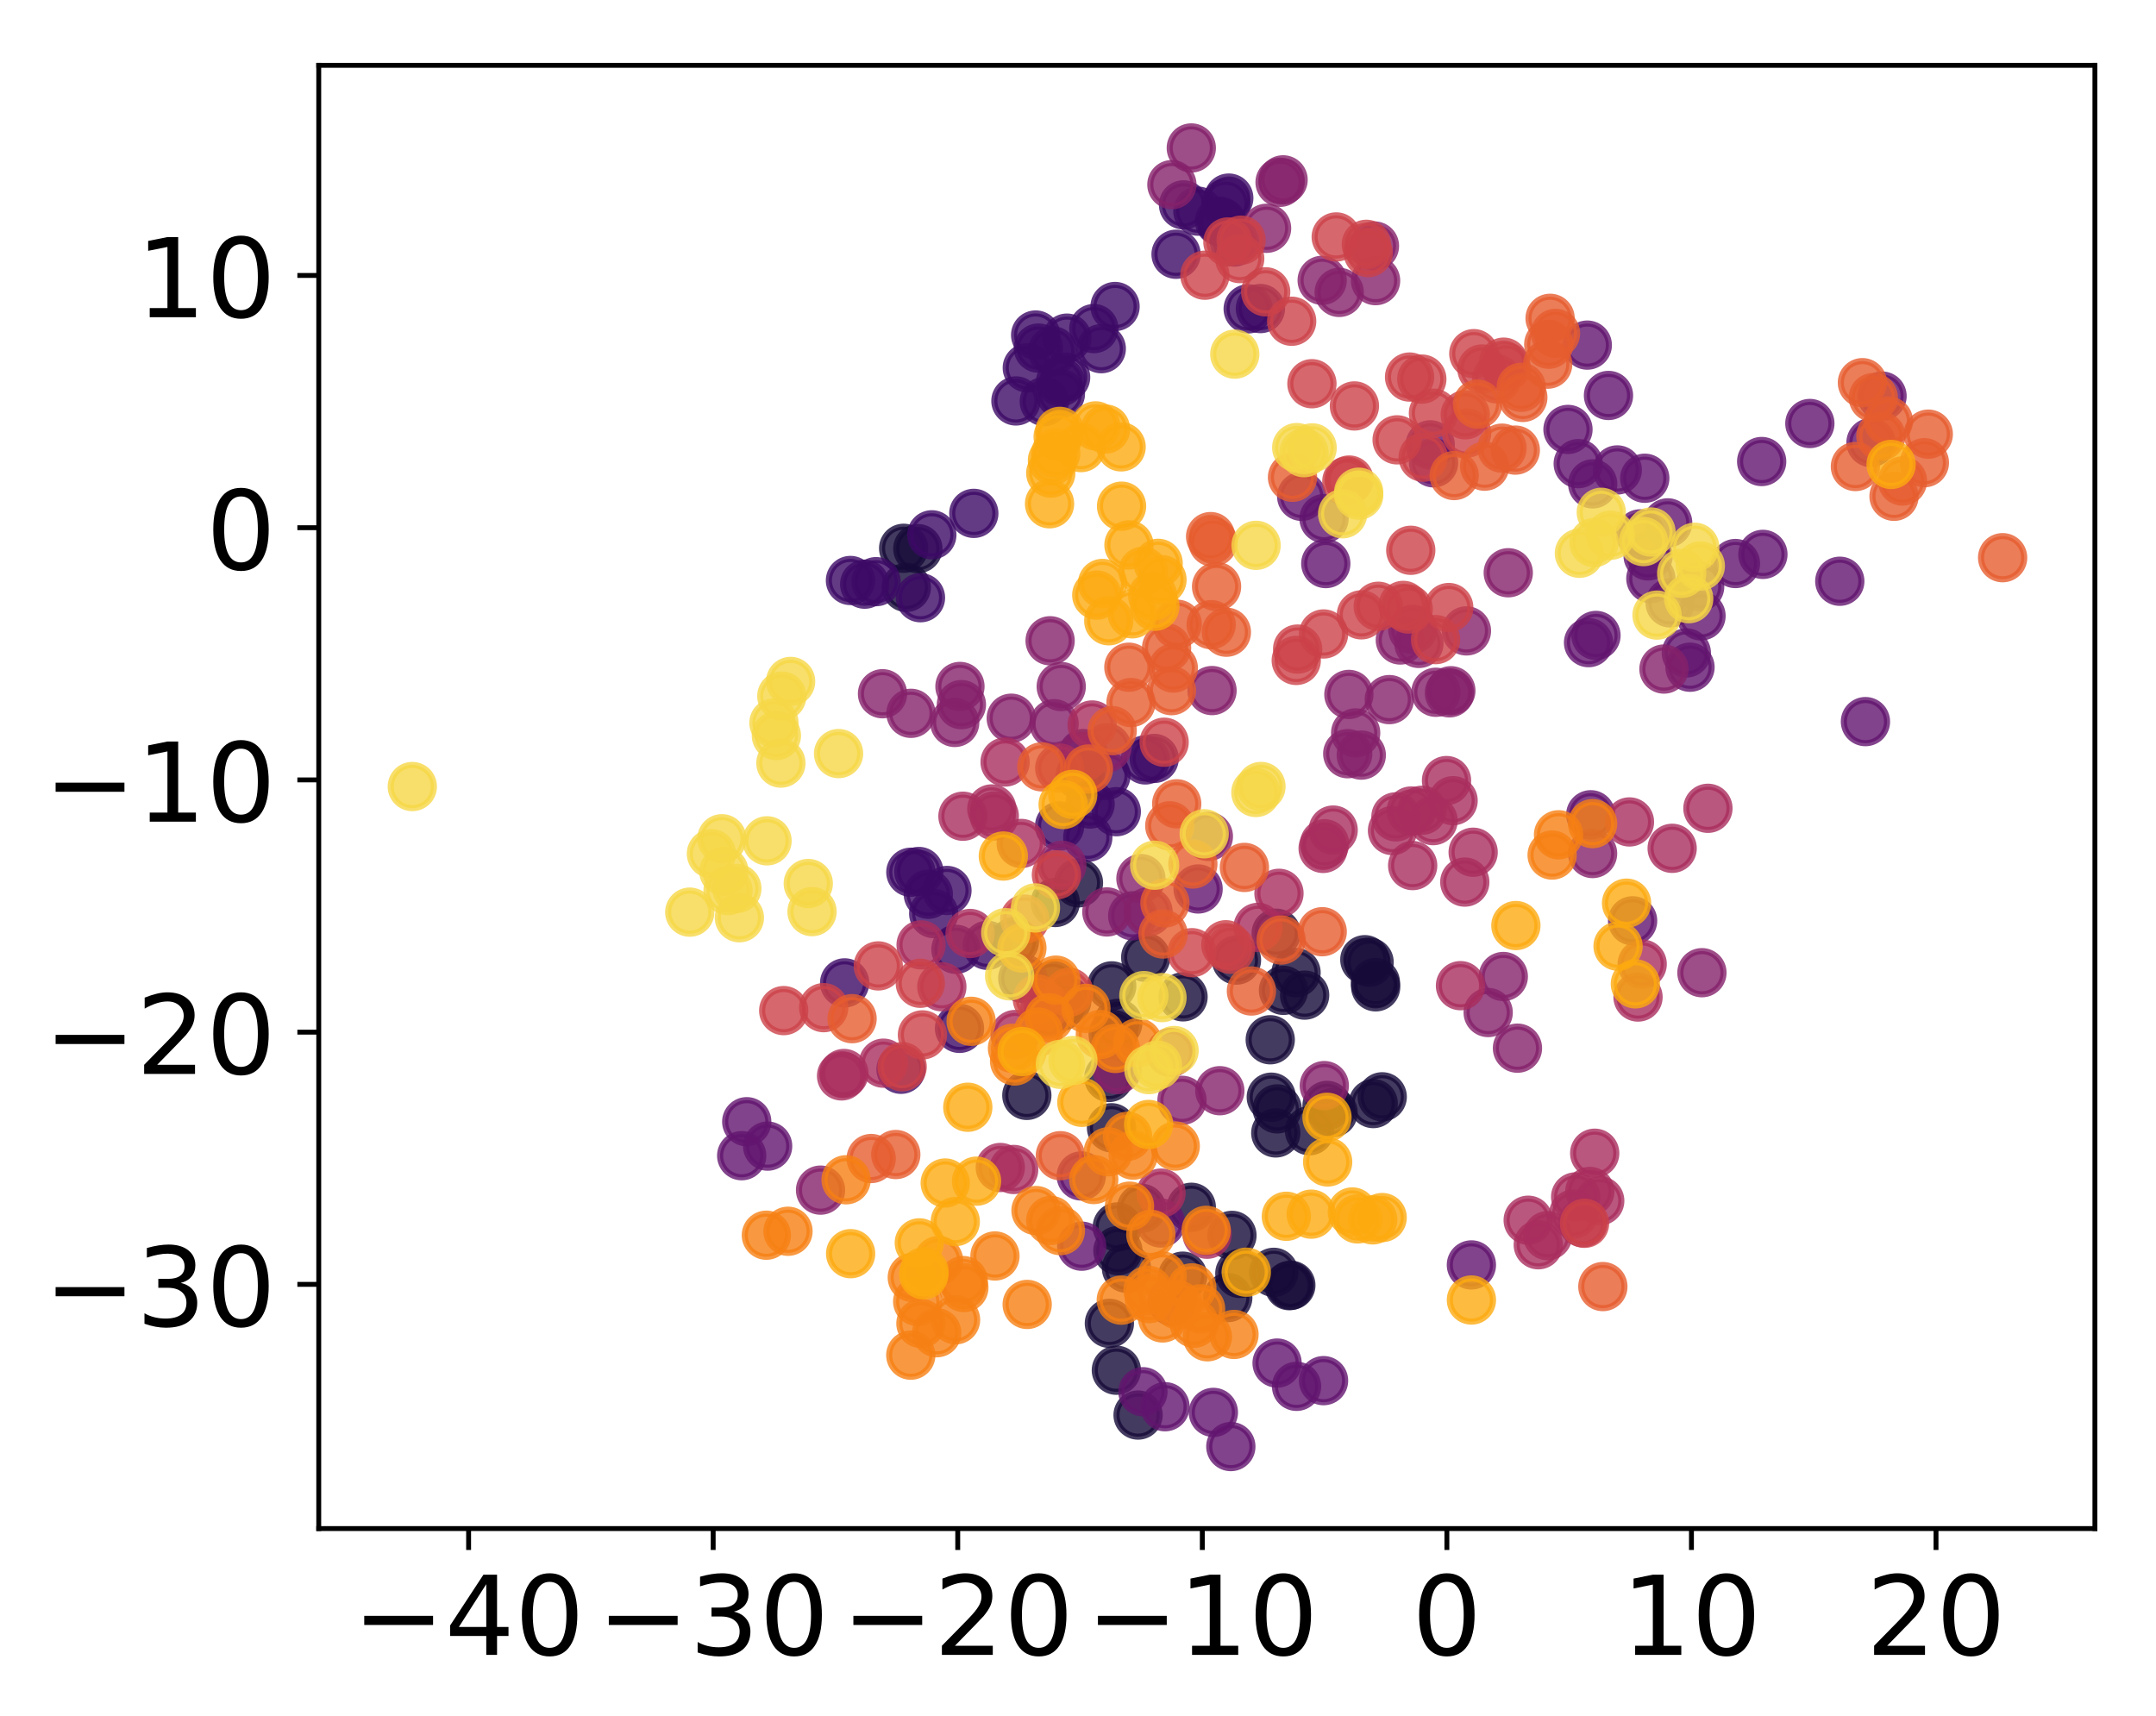 <?xml version="1.0" encoding="utf-8" standalone="no"?>
<!DOCTYPE svg PUBLIC "-//W3C//DTD SVG 1.1//EN"
  "http://www.w3.org/Graphics/SVG/1.1/DTD/svg11.dtd">
<!-- Created with matplotlib (http://matplotlib.org/) -->
<svg height="281pt" version="1.1" viewBox="0 0 353 281" width="353pt" xmlns="http://www.w3.org/2000/svg" xmlns:xlink="http://www.w3.org/1999/xlink">
 <defs>
  <style type="text/css">
*{stroke-linecap:butt;stroke-linejoin:round;}
  </style>
 </defs>
 <g id="figure_1">
  <g id="patch_1">
   <path d="M 0 281.921 
L 353.698 281.921 
L 353.698 0 
L 0 0 
z
" style="fill:#ffffff;"/>
  </g>
  <g id="axes_1">
   <g id="patch_2">
    <path d="M 52.188 250.3 
L 342.998 250.3 
L 342.998 10.7 
L 52.188 10.7 
z
" style="fill:#ffffff;"/>
   </g>
   <g id="PathCollection_1">
    <defs>
     <path d="M 0 3.536 
C 0.938 3.536 1.837 3.163 2.5 2.5 
C 3.163 1.837 3.536 0.938 3.536 0 
C 3.536 -0.938 3.163 -1.837 2.5 -2.5 
C 1.837 -3.163 0.938 -3.536 0 -3.536 
C -0.938 -3.536 -1.837 -3.163 -2.5 -2.5 
C -3.163 -1.837 -3.536 -0.938 -3.536 0 
C -3.536 0.938 -3.163 1.837 -2.5 2.5 
C -1.837 3.163 -0.938 3.536 0 3.536 
z
" id="m7e52792e05" style="stroke:#160b39;stroke-opacity:0.8;"/>
    </defs>
    <g clip-path="url(#p92da696fa9)">
     <use style="fill:#160b39;fill-opacity:0.8;stroke:#160b39;stroke-opacity:0.8;" x="182.021" xlink:href="#m7e52792e05" y="161.433"/>
     <use style="fill:#160b39;fill-opacity:0.8;stroke:#160b39;stroke-opacity:0.8;" x="148.388" xlink:href="#m7e52792e05" y="96.186"/>
     <use style="fill:#160b39;fill-opacity:0.8;stroke:#160b39;stroke-opacity:0.8;" x="186.337" xlink:href="#m7e52792e05" y="231.711"/>
     <use style="fill:#160b39;fill-opacity:0.8;stroke:#160b39;stroke-opacity:0.8;" x="172.399" xlink:href="#m7e52792e05" y="161.359"/>
     <use style="fill:#160b39;fill-opacity:0.8;stroke:#160b39;stroke-opacity:0.8;" x="182.26" xlink:href="#m7e52792e05" y="169.378"/>
     <use style="fill:#160b39;fill-opacity:0.8;stroke:#160b39;stroke-opacity:0.8;" x="182.78" xlink:href="#m7e52792e05" y="224.368"/>
     <use style="fill:#160b39;fill-opacity:0.8;stroke:#160b39;stroke-opacity:0.8;" x="172.78" xlink:href="#m7e52792e05" y="147.78"/>
     <use style="fill:#160b39;fill-opacity:0.8;stroke:#160b39;stroke-opacity:0.8;" x="201.023" xlink:href="#m7e52792e05" y="212.478"/>
     <use style="fill:#160b39;fill-opacity:0.8;stroke:#160b39;stroke-opacity:0.8;" x="209.118" xlink:href="#m7e52792e05" y="181.575"/>
     <use style="fill:#160b39;fill-opacity:0.8;stroke:#160b39;stroke-opacity:0.8;" x="181.549" xlink:href="#m7e52792e05" y="176.434"/>
     <use style="fill:#160b39;fill-opacity:0.8;stroke:#160b39;stroke-opacity:0.8;" x="202.998" xlink:href="#m7e52792e05" y="208.519"/>
     <use style="fill:#160b39;fill-opacity:0.8;stroke:#160b39;stroke-opacity:0.8;" x="214.399" xlink:href="#m7e52792e05" y="185.148"/>
     <use style="fill:#160b39;fill-opacity:0.8;stroke:#160b39;stroke-opacity:0.8;" x="182.933" xlink:href="#m7e52792e05" y="200.904"/>
     <use style="fill:#160b39;fill-opacity:0.8;stroke:#160b39;stroke-opacity:0.8;" x="208.55" xlink:href="#m7e52792e05" y="208.338"/>
     <use style="fill:#160b39;fill-opacity:0.8;stroke:#160b39;stroke-opacity:0.8;" x="225.238" xlink:href="#m7e52792e05" y="161.589"/>
     <use style="fill:#160b39;fill-opacity:0.8;stroke:#160b39;stroke-opacity:0.8;" x="187.587" xlink:href="#m7e52792e05" y="156.766"/>
     <use style="fill:#160b39;fill-opacity:0.8;stroke:#160b39;stroke-opacity:0.8;" x="208.147" xlink:href="#m7e52792e05" y="179.659"/>
     <use style="fill:#160b39;fill-opacity:0.8;stroke:#160b39;stroke-opacity:0.8;" x="174.658" xlink:href="#m7e52792e05" y="163.888"/>
     <use style="fill:#160b39;fill-opacity:0.8;stroke:#160b39;stroke-opacity:0.8;" x="207.975" xlink:href="#m7e52792e05" y="170.259"/>
     <use style="fill:#160b39;fill-opacity:0.8;stroke:#160b39;stroke-opacity:0.8;" x="208.881" xlink:href="#m7e52792e05" y="185.514"/>
     <use style="fill:#160b39;fill-opacity:0.8;stroke:#160b39;stroke-opacity:0.8;" x="166.076" xlink:href="#m7e52792e05" y="154.188"/>
     <use style="fill:#160b39;fill-opacity:0.8;stroke:#160b39;stroke-opacity:0.8;" x="150.276" xlink:href="#m7e52792e05" y="89.835"/>
     <use style="fill:#160b39;fill-opacity:0.8;stroke:#160b39;stroke-opacity:0.8;" x="213.607" xlink:href="#m7e52792e05" y="162.949"/>
     <use style="fill:#160b39;fill-opacity:0.8;stroke:#160b39;stroke-opacity:0.8;" x="211.085" xlink:href="#m7e52792e05" y="210.523"/>
     <use style="fill:#160b39;fill-opacity:0.8;stroke:#160b39;stroke-opacity:0.8;" x="212.203" xlink:href="#m7e52792e05" y="159.267"/>
     <use style="fill:#160b39;fill-opacity:0.8;stroke:#160b39;stroke-opacity:0.8;" x="195.053" xlink:href="#m7e52792e05" y="197.687"/>
     <use style="fill:#160b39;fill-opacity:0.8;stroke:#160b39;stroke-opacity:0.8;" x="193.639" xlink:href="#m7e52792e05" y="208.967"/>
     <use style="fill:#160b39;fill-opacity:0.8;stroke:#160b39;stroke-opacity:0.8;" x="211.35" xlink:href="#m7e52792e05" y="210.455"/>
     <use style="fill:#160b39;fill-opacity:0.8;stroke:#160b39;stroke-opacity:0.8;" x="224.839" xlink:href="#m7e52792e05" y="180.704"/>
     <use style="fill:#160b39;fill-opacity:0.8;stroke:#160b39;stroke-opacity:0.8;" x="224.161" xlink:href="#m7e52792e05" y="157.551"/>
     <use style="fill:#160b39;fill-opacity:0.8;stroke:#160b39;stroke-opacity:0.8;" x="181.637" xlink:href="#m7e52792e05" y="216.694"/>
     <use style="fill:#160b39;fill-opacity:0.8;stroke:#160b39;stroke-opacity:0.8;" x="193.7" xlink:href="#m7e52792e05" y="163.228"/>
     <use style="fill:#160b39;fill-opacity:0.8;stroke:#160b39;stroke-opacity:0.8;" x="208.952" xlink:href="#m7e52792e05" y="152.808"/>
     <use style="fill:#160b39;fill-opacity:0.8;stroke:#160b39;stroke-opacity:0.8;" x="226.31" xlink:href="#m7e52792e05" y="179.598"/>
     <use style="fill:#160b39;fill-opacity:0.8;stroke:#160b39;stroke-opacity:0.8;" x="186.892" xlink:href="#m7e52792e05" y="197.861"/>
     <use style="fill:#160b39;fill-opacity:0.8;stroke:#160b39;stroke-opacity:0.8;" x="181.987" xlink:href="#m7e52792e05" y="184.665"/>
     <use style="fill:#160b39;fill-opacity:0.8;stroke:#160b39;stroke-opacity:0.8;" x="217.277" xlink:href="#m7e52792e05" y="181.01"/>
     <use style="fill:#160b39;fill-opacity:0.8;stroke:#160b39;stroke-opacity:0.8;" x="147.954" xlink:href="#m7e52792e05" y="89.782"/>
     <use style="fill:#160b39;fill-opacity:0.8;stroke:#160b39;stroke-opacity:0.8;" x="225.193" xlink:href="#m7e52792e05" y="160.899"/>
     <use style="fill:#160b39;fill-opacity:0.8;stroke:#160b39;stroke-opacity:0.8;" x="173.576" xlink:href="#m7e52792e05" y="164.816"/>
     <use style="fill:#160b39;fill-opacity:0.8;stroke:#160b39;stroke-opacity:0.8;" x="184.436" xlink:href="#m7e52792e05" y="207.661"/>
     <use style="fill:#160b39;fill-opacity:0.8;stroke:#160b39;stroke-opacity:0.8;" x="168.122" xlink:href="#m7e52792e05" y="179.368"/>
     <use style="fill:#160b39;fill-opacity:0.8;stroke:#160b39;stroke-opacity:0.8;" x="176.577" xlink:href="#m7e52792e05" y="144.564"/>
     <use style="fill:#160b39;fill-opacity:0.8;stroke:#160b39;stroke-opacity:0.8;" x="218.267" xlink:href="#m7e52792e05" y="182.169"/>
     <use style="fill:#160b39;fill-opacity:0.8;stroke:#160b39;stroke-opacity:0.8;" x="202.447" xlink:href="#m7e52792e05" y="157.209"/>
     <use style="fill:#160b39;fill-opacity:0.8;stroke:#160b39;stroke-opacity:0.8;" x="183.029" xlink:href="#m7e52792e05" y="204.79"/>
     <use style="fill:#160b39;fill-opacity:0.8;stroke:#160b39;stroke-opacity:0.8;" x="210.142" xlink:href="#m7e52792e05" y="162.169"/>
     <use style="fill:#160b39;fill-opacity:0.8;stroke:#160b39;stroke-opacity:0.8;" x="201.706" xlink:href="#m7e52792e05" y="202.289"/>
     <use style="fill:#160b39;fill-opacity:0.8;stroke:#160b39;stroke-opacity:0.8;" x="223.462" xlink:href="#m7e52792e05" y="157.147"/>
     <use style="fill:#160b39;fill-opacity:0.8;stroke:#160b39;stroke-opacity:0.8;" x="183.006" xlink:href="#m7e52792e05" y="167.578"/>
    </g>
   </g>
   <g id="PathCollection_2">
    <defs>
     <path d="M 0 3.536 
C 0.938 3.536 1.837 3.163 2.5 2.5 
C 3.163 1.837 3.536 0.938 3.536 0 
C 3.536 -0.938 3.163 -1.837 2.5 -2.5 
C 1.837 -3.163 0.938 -3.536 0 -3.536 
C -0.938 -3.536 -1.837 -3.163 -2.5 -2.5 
C -3.163 -1.837 -3.536 -0.938 -3.536 0 
C -3.536 0.938 -3.163 1.837 -2.5 2.5 
C -1.837 3.163 -0.938 3.536 0 3.536 
z
" id="md82f40e87c" style="stroke:#3d0965;stroke-opacity:0.8;"/>
    </defs>
    <g clip-path="url(#p92da696fa9)">
     <use style="fill:#3d0965;fill-opacity:0.8;stroke:#3d0965;stroke-opacity:0.8;" x="170.986" xlink:href="#md82f40e87c" y="65.752"/>
     <use style="fill:#3d0965;fill-opacity:0.8;stroke:#3d0965;stroke-opacity:0.8;" x="149.132" xlink:href="#md82f40e87c" y="142.824"/>
     <use style="fill:#3d0965;fill-opacity:0.8;stroke:#3d0965;stroke-opacity:0.8;" x="199.675" xlink:href="#md82f40e87c" y="36.232"/>
     <use style="fill:#3d0965;fill-opacity:0.8;stroke:#3d0965;stroke-opacity:0.8;" x="188.975" xlink:href="#md82f40e87c" y="124.193"/>
     <use style="fill:#3d0965;fill-opacity:0.8;stroke:#3d0965;stroke-opacity:0.8;" x="161.651" xlink:href="#md82f40e87c" y="154.79"/>
     <use style="fill:#3d0965;fill-opacity:0.8;stroke:#3d0965;stroke-opacity:0.8;" x="204.365" xlink:href="#md82f40e87c" y="50.575"/>
     <use style="fill:#3d0965;fill-opacity:0.8;stroke:#3d0965;stroke-opacity:0.8;" x="179.095" xlink:href="#md82f40e87c" y="53.804"/>
     <use style="fill:#3d0965;fill-opacity:0.8;stroke:#3d0965;stroke-opacity:0.8;" x="200.029" xlink:href="#md82f40e87c" y="36.405"/>
     <use style="fill:#3d0965;fill-opacity:0.8;stroke:#3d0965;stroke-opacity:0.8;" x="138.292" xlink:href="#md82f40e87c" y="160.942"/>
     <use style="fill:#3d0965;fill-opacity:0.8;stroke:#3d0965;stroke-opacity:0.8;" x="182.77" xlink:href="#md82f40e87c" y="132.914"/>
     <use style="fill:#3d0965;fill-opacity:0.8;stroke:#3d0965;stroke-opacity:0.8;" x="172.356" xlink:href="#md82f40e87c" y="57.456"/>
     <use style="fill:#3d0965;fill-opacity:0.8;stroke:#3d0965;stroke-opacity:0.8;" x="178.105" xlink:href="#md82f40e87c" y="137.105"/>
     <use style="fill:#3d0965;fill-opacity:0.8;stroke:#3d0965;stroke-opacity:0.8;" x="177.352" xlink:href="#md82f40e87c" y="123.396"/>
     <use style="fill:#3d0965;fill-opacity:0.8;stroke:#3d0965;stroke-opacity:0.8;" x="168.2" xlink:href="#md82f40e87c" y="60.236"/>
     <use style="fill:#3d0965;fill-opacity:0.8;stroke:#3d0965;stroke-opacity:0.8;" x="201.187" xlink:href="#md82f40e87c" y="32.435"/>
     <use style="fill:#3d0965;fill-opacity:0.8;stroke:#3d0965;stroke-opacity:0.8;" x="178.478" xlink:href="#md82f40e87c" y="131.65"/>
     <use style="fill:#3d0965;fill-opacity:0.8;stroke:#3d0965;stroke-opacity:0.8;" x="173.643" xlink:href="#md82f40e87c" y="62.526"/>
     <use style="fill:#3d0965;fill-opacity:0.8;stroke:#3d0965;stroke-opacity:0.8;" x="196.127" xlink:href="#md82f40e87c" y="34.577"/>
     <use style="fill:#3d0965;fill-opacity:0.8;stroke:#3d0965;stroke-opacity:0.8;" x="152.566" xlink:href="#md82f40e87c" y="87.576"/>
     <use style="fill:#3d0965;fill-opacity:0.8;stroke:#3d0965;stroke-opacity:0.8;" x="176.872" xlink:href="#md82f40e87c" y="127.028"/>
     <use style="fill:#3d0965;fill-opacity:0.8;stroke:#3d0965;stroke-opacity:0.8;" x="192.555" xlink:href="#md82f40e87c" y="41.633"/>
     <use style="fill:#3d0965;fill-opacity:0.8;stroke:#3d0965;stroke-opacity:0.8;" x="159.44" xlink:href="#md82f40e87c" y="84.063"/>
     <use style="fill:#3d0965;fill-opacity:0.8;stroke:#3d0965;stroke-opacity:0.8;" x="150.709" xlink:href="#md82f40e87c" y="97.872"/>
     <use style="fill:#3d0965;fill-opacity:0.8;stroke:#3d0965;stroke-opacity:0.8;" x="174.474" xlink:href="#md82f40e87c" y="61.772"/>
     <use style="fill:#3d0965;fill-opacity:0.8;stroke:#3d0965;stroke-opacity:0.8;" x="181.07" xlink:href="#md82f40e87c" y="126.988"/>
     <use style="fill:#3d0965;fill-opacity:0.8;stroke:#3d0965;stroke-opacity:0.8;" x="180.311" xlink:href="#md82f40e87c" y="57.094"/>
     <use style="fill:#3d0965;fill-opacity:0.8;stroke:#3d0965;stroke-opacity:0.8;" x="200.708" xlink:href="#md82f40e87c" y="33.286"/>
     <use style="fill:#3d0965;fill-opacity:0.8;stroke:#3d0965;stroke-opacity:0.8;" x="151.991" xlink:href="#md82f40e87c" y="146.429"/>
     <use style="fill:#3d0965;fill-opacity:0.8;stroke:#3d0965;stroke-opacity:0.8;" x="173.62" xlink:href="#md82f40e87c" y="64.47"/>
     <use style="fill:#3d0965;fill-opacity:0.8;stroke:#3d0965;stroke-opacity:0.8;" x="166.335" xlink:href="#md82f40e87c" y="65.654"/>
     <use style="fill:#3d0965;fill-opacity:0.8;stroke:#3d0965;stroke-opacity:0.8;" x="141.574" xlink:href="#md82f40e87c" y="95.655"/>
     <use style="fill:#3d0965;fill-opacity:0.8;stroke:#3d0965;stroke-opacity:0.8;" x="187.52" xlink:href="#md82f40e87c" y="124.434"/>
     <use style="fill:#3d0965;fill-opacity:0.8;stroke:#3d0965;stroke-opacity:0.8;" x="156.513" xlink:href="#md82f40e87c" y="155.443"/>
     <use style="fill:#3d0965;fill-opacity:0.8;stroke:#3d0965;stroke-opacity:0.8;" x="147.521" xlink:href="#md82f40e87c" y="175.091"/>
     <use style="fill:#3d0965;fill-opacity:0.8;stroke:#3d0965;stroke-opacity:0.8;" x="143.443" xlink:href="#md82f40e87c" y="95.244"/>
     <use style="fill:#3d0965;fill-opacity:0.8;stroke:#3d0965;stroke-opacity:0.8;" x="182.567" xlink:href="#md82f40e87c" y="50.189"/>
     <use style="fill:#3d0965;fill-opacity:0.8;stroke:#3d0965;stroke-opacity:0.8;" x="173.49" xlink:href="#md82f40e87c" y="135.252"/>
     <use style="fill:#3d0965;fill-opacity:0.8;stroke:#3d0965;stroke-opacity:0.8;" x="171.781" xlink:href="#md82f40e87c" y="165.853"/>
     <use style="fill:#3d0965;fill-opacity:0.8;stroke:#3d0965;stroke-opacity:0.8;" x="152.875" xlink:href="#md82f40e87c" y="149.595"/>
     <use style="fill:#3d0965;fill-opacity:0.8;stroke:#3d0965;stroke-opacity:0.8;" x="150.441" xlink:href="#md82f40e87c" y="142.7"/>
     <use style="fill:#3d0965;fill-opacity:0.8;stroke:#3d0965;stroke-opacity:0.8;" x="139.243" xlink:href="#md82f40e87c" y="95.053"/>
     <use style="fill:#3d0965;fill-opacity:0.8;stroke:#3d0965;stroke-opacity:0.8;" x="157.098" xlink:href="#md82f40e87c" y="168.392"/>
     <use style="fill:#3d0965;fill-opacity:0.8;stroke:#3d0965;stroke-opacity:0.8;" x="169.566" xlink:href="#md82f40e87c" y="54.857"/>
     <use style="fill:#3d0965;fill-opacity:0.8;stroke:#3d0965;stroke-opacity:0.8;" x="170.009" xlink:href="#md82f40e87c" y="57.001"/>
     <use style="fill:#3d0965;fill-opacity:0.8;stroke:#3d0965;stroke-opacity:0.8;" x="193.78" xlink:href="#md82f40e87c" y="33.551"/>
     <use style="fill:#3d0965;fill-opacity:0.8;stroke:#3d0965;stroke-opacity:0.8;" x="206.362" xlink:href="#md82f40e87c" y="50.527"/>
     <use style="fill:#3d0965;fill-opacity:0.8;stroke:#3d0965;stroke-opacity:0.8;" x="202.098" xlink:href="#md82f40e87c" y="39.629"/>
     <use style="fill:#3d0965;fill-opacity:0.8;stroke:#3d0965;stroke-opacity:0.8;" x="155.043" xlink:href="#md82f40e87c" y="145.811"/>
     <use style="fill:#3d0965;fill-opacity:0.8;stroke:#3d0965;stroke-opacity:0.8;" x="174.687" xlink:href="#md82f40e87c" y="55.369"/>
     <use style="fill:#3d0965;fill-opacity:0.8;stroke:#3d0965;stroke-opacity:0.8;" x="167.462" xlink:href="#md82f40e87c" y="160.185"/>
    </g>
   </g>
   <g id="PathCollection_3">
    <defs>
     <path d="M 0 3.536 
C 0.938 3.536 1.837 3.163 2.5 2.5 
C 3.163 1.837 3.536 0.938 3.536 0 
C 3.536 -0.938 3.163 -1.837 2.5 -2.5 
C 1.837 -3.163 0.938 -3.536 0 -3.536 
C -0.938 -3.536 -1.837 -3.163 -2.5 -2.5 
C -3.163 -1.837 -3.536 -0.938 -3.536 0 
C -3.536 0.938 -3.163 1.837 -2.5 2.5 
C -1.837 3.163 -0.938 3.536 0 3.536 
z
" id="md193820413" style="stroke:#62146e;stroke-opacity:0.8;"/>
    </defs>
    <g clip-path="url(#p92da696fa9)">
     <use style="fill:#62146e;fill-opacity:0.8;stroke:#62146e;stroke-opacity:0.8;" x="260.45" xlink:href="#md193820413" y="133.414"/>
     <use style="fill:#62146e;fill-opacity:0.8;stroke:#62146e;stroke-opacity:0.8;" x="305.428" xlink:href="#md193820413" y="118.162"/>
     <use style="fill:#62146e;fill-opacity:0.8;stroke:#62146e;stroke-opacity:0.8;" x="276.703" xlink:href="#md193820413" y="109.253"/>
     <use style="fill:#62146e;fill-opacity:0.8;stroke:#62146e;stroke-opacity:0.8;" x="125.684" xlink:href="#md193820413" y="187.672"/>
     <use style="fill:#62146e;fill-opacity:0.8;stroke:#62146e;stroke-opacity:0.8;" x="213.123" xlink:href="#md193820413" y="81.275"/>
     <use style="fill:#62146e;fill-opacity:0.8;stroke:#62146e;stroke-opacity:0.8;" x="273.048" xlink:href="#md193820413" y="85.618"/>
     <use style="fill:#62146e;fill-opacity:0.8;stroke:#62146e;stroke-opacity:0.8;" x="278.284" xlink:href="#md193820413" y="96.061"/>
     <use style="fill:#62146e;fill-opacity:0.8;stroke:#62146e;stroke-opacity:0.8;" x="267.305" xlink:href="#md193820413" y="150.78"/>
     <use style="fill:#62146e;fill-opacity:0.8;stroke:#62146e;stroke-opacity:0.8;" x="122.264" xlink:href="#md193820413" y="183.677"/>
     <use style="fill:#62146e;fill-opacity:0.8;stroke:#62146e;stroke-opacity:0.8;" x="261.308" xlink:href="#md193820413" y="104.053"/>
     <use style="fill:#62146e;fill-opacity:0.8;stroke:#62146e;stroke-opacity:0.8;" x="190.748" xlink:href="#md193820413" y="230.345"/>
     <use style="fill:#62146e;fill-opacity:0.8;stroke:#62146e;stroke-opacity:0.8;" x="296.326" xlink:href="#md193820413" y="69.346"/>
     <use style="fill:#62146e;fill-opacity:0.8;stroke:#62146e;stroke-opacity:0.8;" x="190.038" xlink:href="#md193820413" y="200.264"/>
     <use style="fill:#62146e;fill-opacity:0.8;stroke:#62146e;stroke-opacity:0.8;" x="201.523" xlink:href="#md193820413" y="236.87"/>
     <use style="fill:#62146e;fill-opacity:0.8;stroke:#62146e;stroke-opacity:0.8;" x="308.144" xlink:href="#md193820413" y="64.86"/>
     <use style="fill:#62146e;fill-opacity:0.8;stroke:#62146e;stroke-opacity:0.8;" x="264.795" xlink:href="#md193820413" y="76.949"/>
     <use style="fill:#62146e;fill-opacity:0.8;stroke:#62146e;stroke-opacity:0.8;" x="260.77" xlink:href="#md193820413" y="79.236"/>
     <use style="fill:#62146e;fill-opacity:0.8;stroke:#62146e;stroke-opacity:0.8;" x="191.948" xlink:href="#md193820413" y="213.104"/>
     <use style="fill:#62146e;fill-opacity:0.8;stroke:#62146e;stroke-opacity:0.8;" x="288.639" xlink:href="#md193820413" y="90.778"/>
     <use style="fill:#62146e;fill-opacity:0.8;stroke:#62146e;stroke-opacity:0.8;" x="273.444" xlink:href="#md193820413" y="98.723"/>
     <use style="fill:#62146e;fill-opacity:0.8;stroke:#62146e;stroke-opacity:0.8;" x="187.131" xlink:href="#md193820413" y="227.892"/>
     <use style="fill:#62146e;fill-opacity:0.8;stroke:#62146e;stroke-opacity:0.8;" x="177.106" xlink:href="#md193820413" y="204.059"/>
     <use style="fill:#62146e;fill-opacity:0.8;stroke:#62146e;stroke-opacity:0.8;" x="234.715" xlink:href="#md193820413" y="75.785"/>
     <use style="fill:#62146e;fill-opacity:0.8;stroke:#62146e;stroke-opacity:0.8;" x="278.505" xlink:href="#md193820413" y="100.847"/>
     <use style="fill:#62146e;fill-opacity:0.8;stroke:#62146e;stroke-opacity:0.8;" x="270.292" xlink:href="#md193820413" y="94.738"/>
     <use style="fill:#62146e;fill-opacity:0.8;stroke:#62146e;stroke-opacity:0.8;" x="301.228" xlink:href="#md193820413" y="95.176"/>
     <use style="fill:#62146e;fill-opacity:0.8;stroke:#62146e;stroke-opacity:0.8;" x="284.144" xlink:href="#md193820413" y="92.276"/>
     <use style="fill:#62146e;fill-opacity:0.8;stroke:#62146e;stroke-opacity:0.8;" x="240.911" xlink:href="#md193820413" y="207.125"/>
     <use style="fill:#62146e;fill-opacity:0.8;stroke:#62146e;stroke-opacity:0.8;" x="217.07" xlink:href="#md193820413" y="92.283"/>
     <use style="fill:#62146e;fill-opacity:0.8;stroke:#62146e;stroke-opacity:0.8;" x="212.284" xlink:href="#md193820413" y="227.008"/>
     <use style="fill:#62146e;fill-opacity:0.8;stroke:#62146e;stroke-opacity:0.8;" x="260.092" xlink:href="#md193820413" y="105.229"/>
     <use style="fill:#62146e;fill-opacity:0.8;stroke:#62146e;stroke-opacity:0.8;" x="259.887" xlink:href="#md193820413" y="56.51"/>
     <use style="fill:#62146e;fill-opacity:0.8;stroke:#62146e;stroke-opacity:0.8;" x="216.783" xlink:href="#md193820413" y="84.921"/>
     <use style="fill:#62146e;fill-opacity:0.8;stroke:#62146e;stroke-opacity:0.8;" x="196.166" xlink:href="#md193820413" y="145.565"/>
     <use style="fill:#62146e;fill-opacity:0.8;stroke:#62146e;stroke-opacity:0.8;" x="288.436" xlink:href="#md193820413" y="75.572"/>
     <use style="fill:#62146e;fill-opacity:0.8;stroke:#62146e;stroke-opacity:0.8;" x="185.457" xlink:href="#md193820413" y="149.96"/>
     <use style="fill:#62146e;fill-opacity:0.8;stroke:#62146e;stroke-opacity:0.8;" x="209.096" xlink:href="#md193820413" y="223.199"/>
     <use style="fill:#62146e;fill-opacity:0.8;stroke:#62146e;stroke-opacity:0.8;" x="263.356" xlink:href="#md193820413" y="64.756"/>
     <use style="fill:#62146e;fill-opacity:0.8;stroke:#62146e;stroke-opacity:0.8;" x="268.564" xlink:href="#md193820413" y="87.417"/>
     <use style="fill:#62146e;fill-opacity:0.8;stroke:#62146e;stroke-opacity:0.8;" x="121.437" xlink:href="#md193820413" y="189.241"/>
     <use style="fill:#62146e;fill-opacity:0.8;stroke:#62146e;stroke-opacity:0.8;" x="269.849" xlink:href="#md193820413" y="91.024"/>
     <use style="fill:#62146e;fill-opacity:0.8;stroke:#62146e;stroke-opacity:0.8;" x="177.033" xlink:href="#md193820413" y="192.554"/>
     <use style="fill:#62146e;fill-opacity:0.8;stroke:#62146e;stroke-opacity:0.8;" x="269.297" xlink:href="#md193820413" y="78.311"/>
     <use style="fill:#62146e;fill-opacity:0.8;stroke:#62146e;stroke-opacity:0.8;" x="216.703" xlink:href="#md193820413" y="226.075"/>
     <use style="fill:#62146e;fill-opacity:0.8;stroke:#62146e;stroke-opacity:0.8;" x="258.401" xlink:href="#md193820413" y="75.921"/>
     <use style="fill:#62146e;fill-opacity:0.8;stroke:#62146e;stroke-opacity:0.8;" x="276.101" xlink:href="#md193820413" y="106.915"/>
     <use style="fill:#62146e;fill-opacity:0.8;stroke:#62146e;stroke-opacity:0.8;" x="198.664" xlink:href="#md193820413" y="231.276"/>
     <use style="fill:#62146e;fill-opacity:0.8;stroke:#62146e;stroke-opacity:0.8;" x="256.723" xlink:href="#md193820413" y="70.318"/>
     <use style="fill:#62146e;fill-opacity:0.8;stroke:#62146e;stroke-opacity:0.8;" x="234.171" xlink:href="#md193820413" y="72.84"/>
     <use style="fill:#62146e;fill-opacity:0.8;stroke:#62146e;stroke-opacity:0.8;" x="306.339" xlink:href="#md193820413" y="72.465"/>
    </g>
   </g>
   <g id="PathCollection_4">
    <defs>
     <path d="M 0 3.536 
C 0.938 3.536 1.837 3.163 2.5 2.5 
C 3.163 1.837 3.536 0.938 3.536 0 
C 3.536 -0.938 3.163 -1.837 2.5 -2.5 
C 1.837 -3.163 0.938 -3.536 0 -3.536 
C -0.938 -3.536 -1.837 -3.163 -2.5 -2.5 
C -3.163 -1.837 -3.536 -0.938 -3.536 0 
C -3.536 0.938 -3.163 1.837 -2.5 2.5 
C -1.837 3.163 -0.938 3.536 0 3.536 
z
" id="mc111b3c8e2" style="stroke:#85216b;stroke-opacity:0.8;"/>
    </defs>
    <g clip-path="url(#p92da696fa9)">
     <use style="fill:#85216b;fill-opacity:0.8;stroke:#85216b;stroke-opacity:0.8;" x="246.134" xlink:href="#mc111b3c8e2" y="159.897"/>
     <use style="fill:#85216b;fill-opacity:0.8;stroke:#85216b;stroke-opacity:0.8;" x="172.593" xlink:href="#mc111b3c8e2" y="118.511"/>
     <use style="fill:#85216b;fill-opacity:0.8;stroke:#85216b;stroke-opacity:0.8;" x="195.05" xlink:href="#mc111b3c8e2" y="24.227"/>
     <use style="fill:#85216b;fill-opacity:0.8;stroke:#85216b;stroke-opacity:0.8;" x="278.655" xlink:href="#mc111b3c8e2" y="159.276"/>
     <use style="fill:#85216b;fill-opacity:0.8;stroke:#85216b;stroke-opacity:0.8;" x="177.517" xlink:href="#mc111b3c8e2" y="123.931"/>
     <use style="fill:#85216b;fill-opacity:0.8;stroke:#85216b;stroke-opacity:0.8;" x="157.409" xlink:href="#mc111b3c8e2" y="115.383"/>
     <use style="fill:#85216b;fill-opacity:0.8;stroke:#85216b;stroke-opacity:0.8;" x="209.585" xlink:href="#mc111b3c8e2" y="29.852"/>
     <use style="fill:#85216b;fill-opacity:0.8;stroke:#85216b;stroke-opacity:0.8;" x="243.66" xlink:href="#mc111b3c8e2" y="165.798"/>
     <use style="fill:#85216b;fill-opacity:0.8;stroke:#85216b;stroke-opacity:0.8;" x="216.827" xlink:href="#mc111b3c8e2" y="177.763"/>
     <use style="fill:#85216b;fill-opacity:0.8;stroke:#85216b;stroke-opacity:0.8;" x="216.478" xlink:href="#mc111b3c8e2" y="45.902"/>
     <use style="fill:#85216b;fill-opacity:0.8;stroke:#85216b;stroke-opacity:0.8;" x="173.754" xlink:href="#mc111b3c8e2" y="112.42"/>
     <use style="fill:#85216b;fill-opacity:0.8;stroke:#85216b;stroke-opacity:0.8;" x="210.079" xlink:href="#mc111b3c8e2" y="29.45"/>
     <use style="fill:#85216b;fill-opacity:0.8;stroke:#85216b;stroke-opacity:0.8;" x="198.445" xlink:href="#mc111b3c8e2" y="113.079"/>
     <use style="fill:#85216b;fill-opacity:0.8;stroke:#85216b;stroke-opacity:0.8;" x="173.853" xlink:href="#mc111b3c8e2" y="141.683"/>
     <use style="fill:#85216b;fill-opacity:0.8;stroke:#85216b;stroke-opacity:0.8;" x="220.665" xlink:href="#mc111b3c8e2" y="123.417"/>
     <use style="fill:#85216b;fill-opacity:0.8;stroke:#85216b;stroke-opacity:0.8;" x="181.225" xlink:href="#mc111b3c8e2" y="149.325"/>
     <use style="fill:#85216b;fill-opacity:0.8;stroke:#85216b;stroke-opacity:0.8;" x="149.151" xlink:href="#mc111b3c8e2" y="116.805"/>
     <use style="fill:#85216b;fill-opacity:0.8;stroke:#85216b;stroke-opacity:0.8;" x="181.238" xlink:href="#mc111b3c8e2" y="122.45"/>
     <use style="fill:#85216b;fill-opacity:0.8;stroke:#85216b;stroke-opacity:0.8;" x="144.493" xlink:href="#mc111b3c8e2" y="113.596"/>
     <use style="fill:#85216b;fill-opacity:0.8;stroke:#85216b;stroke-opacity:0.8;" x="229.275" xlink:href="#mc111b3c8e2" y="104.797"/>
     <use style="fill:#85216b;fill-opacity:0.8;stroke:#85216b;stroke-opacity:0.8;" x="222.882" xlink:href="#mc111b3c8e2" y="123.647"/>
     <use style="fill:#85216b;fill-opacity:0.8;stroke:#85216b;stroke-opacity:0.8;" x="182.885" xlink:href="#mc111b3c8e2" y="175.162"/>
     <use style="fill:#85216b;fill-opacity:0.8;stroke:#85216b;stroke-opacity:0.8;" x="237.548" xlink:href="#mc111b3c8e2" y="113.104"/>
     <use style="fill:#85216b;fill-opacity:0.8;stroke:#85216b;stroke-opacity:0.8;" x="207.375" xlink:href="#mc111b3c8e2" y="37.381"/>
     <use style="fill:#85216b;fill-opacity:0.8;stroke:#85216b;stroke-opacity:0.8;" x="221.96" xlink:href="#mc111b3c8e2" y="120.014"/>
     <use style="fill:#85216b;fill-opacity:0.8;stroke:#85216b;stroke-opacity:0.8;" x="240.099" xlink:href="#mc111b3c8e2" y="103.306"/>
     <use style="fill:#85216b;fill-opacity:0.8;stroke:#85216b;stroke-opacity:0.8;" x="187.973" xlink:href="#mc111b3c8e2" y="149.31"/>
     <use style="fill:#85216b;fill-opacity:0.8;stroke:#85216b;stroke-opacity:0.8;" x="237.311" xlink:href="#mc111b3c8e2" y="113.45"/>
     <use style="fill:#85216b;fill-opacity:0.8;stroke:#85216b;stroke-opacity:0.8;" x="246.947" xlink:href="#mc111b3c8e2" y="93.786"/>
     <use style="fill:#85216b;fill-opacity:0.8;stroke:#85216b;stroke-opacity:0.8;" x="232.317" xlink:href="#mc111b3c8e2" y="105.358"/>
     <use style="fill:#85216b;fill-opacity:0.8;stroke:#85216b;stroke-opacity:0.8;" x="227.467" xlink:href="#mc111b3c8e2" y="114.558"/>
     <use style="fill:#85216b;fill-opacity:0.8;stroke:#85216b;stroke-opacity:0.8;" x="197.846" xlink:href="#mc111b3c8e2" y="136.962"/>
     <use style="fill:#85216b;fill-opacity:0.8;stroke:#85216b;stroke-opacity:0.8;" x="156.318" xlink:href="#mc111b3c8e2" y="118.297"/>
     <use style="fill:#85216b;fill-opacity:0.8;stroke:#85216b;stroke-opacity:0.8;" x="225.222" xlink:href="#mc111b3c8e2" y="45.954"/>
     <use style="fill:#85216b;fill-opacity:0.8;stroke:#85216b;stroke-opacity:0.8;" x="186.801" xlink:href="#mc111b3c8e2" y="143.863"/>
     <use style="fill:#85216b;fill-opacity:0.8;stroke:#85216b;stroke-opacity:0.8;" x="191.872" xlink:href="#mc111b3c8e2" y="30.232"/>
     <use style="fill:#85216b;fill-opacity:0.8;stroke:#85216b;stroke-opacity:0.8;" x="235.097" xlink:href="#mc111b3c8e2" y="113.356"/>
     <use style="fill:#85216b;fill-opacity:0.8;stroke:#85216b;stroke-opacity:0.8;" x="193.526" xlink:href="#mc111b3c8e2" y="180.176"/>
     <use style="fill:#85216b;fill-opacity:0.8;stroke:#85216b;stroke-opacity:0.8;" x="272.437" xlink:href="#mc111b3c8e2" y="109.554"/>
     <use style="fill:#85216b;fill-opacity:0.8;stroke:#85216b;stroke-opacity:0.8;" x="220.849" xlink:href="#mc111b3c8e2" y="113.709"/>
     <use style="fill:#85216b;fill-opacity:0.8;stroke:#85216b;stroke-opacity:0.8;" x="157.171" xlink:href="#mc111b3c8e2" y="112.405"/>
     <use style="fill:#85216b;fill-opacity:0.8;stroke:#85216b;stroke-opacity:0.8;" x="248.452" xlink:href="#mc111b3c8e2" y="171.633"/>
     <use style="fill:#85216b;fill-opacity:0.8;stroke:#85216b;stroke-opacity:0.8;" x="165.569" xlink:href="#mc111b3c8e2" y="117.604"/>
     <use style="fill:#85216b;fill-opacity:0.8;stroke:#85216b;stroke-opacity:0.8;" x="225.037" xlink:href="#mc111b3c8e2" y="40.28"/>
     <use style="fill:#85216b;fill-opacity:0.8;stroke:#85216b;stroke-opacity:0.8;" x="134.347" xlink:href="#mc111b3c8e2" y="194.878"/>
     <use style="fill:#85216b;fill-opacity:0.8;stroke:#85216b;stroke-opacity:0.8;" x="199.721" xlink:href="#mc111b3c8e2" y="178.599"/>
     <use style="fill:#85216b;fill-opacity:0.8;stroke:#85216b;stroke-opacity:0.8;" x="231.312" xlink:href="#mc111b3c8e2" y="103.067"/>
     <use style="fill:#85216b;fill-opacity:0.8;stroke:#85216b;stroke-opacity:0.8;" x="219.265" xlink:href="#mc111b3c8e2" y="47.881"/>
     <use style="fill:#85216b;fill-opacity:0.8;stroke:#85216b;stroke-opacity:0.8;" x="171.935" xlink:href="#mc111b3c8e2" y="104.926"/>
     <use style="fill:#85216b;fill-opacity:0.8;stroke:#85216b;stroke-opacity:0.8;" x="260.752" xlink:href="#mc111b3c8e2" y="139.762"/>
    </g>
   </g>
   <g id="PathCollection_5">
    <defs>
     <path d="M 0 3.536 
C 0.938 3.536 1.837 3.163 2.5 2.5 
C 3.163 1.837 3.536 0.938 3.536 0 
C 3.536 -0.938 3.163 -1.837 2.5 -2.5 
C 1.837 -3.163 0.938 -3.536 0 -3.536 
C -0.938 -3.536 -1.837 -3.163 -2.5 -2.5 
C -3.163 -1.837 -3.536 -0.938 -3.536 0 
C -3.536 0.938 -3.163 1.837 -2.5 2.5 
C -1.837 3.163 -0.938 3.536 0 3.536 
z
" id="mfc10f3bca4" style="stroke:#a92e5e;stroke-opacity:0.8;"/>
    </defs>
    <g clip-path="url(#p92da696fa9)">
     <use style="fill:#a92e5e;fill-opacity:0.8;stroke:#a92e5e;stroke-opacity:0.8;" x="144.647" xlink:href="#mfc10f3bca4" y="174.093"/>
     <use style="fill:#a92e5e;fill-opacity:0.8;stroke:#a92e5e;stroke-opacity:0.8;" x="239.829" xlink:href="#mfc10f3bca4" y="144.436"/>
     <use style="fill:#a92e5e;fill-opacity:0.8;stroke:#a92e5e;stroke-opacity:0.8;" x="253.395" xlink:href="#mfc10f3bca4" y="202.335"/>
     <use style="fill:#a92e5e;fill-opacity:0.8;stroke:#a92e5e;stroke-opacity:0.8;" x="268.191" xlink:href="#mfc10f3bca4" y="163.261"/>
     <use style="fill:#a92e5e;fill-opacity:0.8;stroke:#a92e5e;stroke-opacity:0.8;" x="171.1" xlink:href="#mfc10f3bca4" y="164.76"/>
     <use style="fill:#a92e5e;fill-opacity:0.8;stroke:#a92e5e;stroke-opacity:0.8;" x="191.668" xlink:href="#mfc10f3bca4" y="172.345"/>
     <use style="fill:#a92e5e;fill-opacity:0.8;stroke:#a92e5e;stroke-opacity:0.8;" x="273.781" xlink:href="#mfc10f3bca4" y="138.91"/>
     <use style="fill:#a92e5e;fill-opacity:0.8;stroke:#a92e5e;stroke-opacity:0.8;" x="165.968" xlink:href="#mfc10f3bca4" y="191.497"/>
     <use style="fill:#a92e5e;fill-opacity:0.8;stroke:#a92e5e;stroke-opacity:0.8;" x="205.974" xlink:href="#mfc10f3bca4" y="151.853"/>
     <use style="fill:#a92e5e;fill-opacity:0.8;stroke:#a92e5e;stroke-opacity:0.8;" x="138.176" xlink:href="#mfc10f3bca4" y="175.78"/>
     <use style="fill:#a92e5e;fill-opacity:0.8;stroke:#a92e5e;stroke-opacity:0.8;" x="190.094" xlink:href="#mfc10f3bca4" y="195.369"/>
     <use style="fill:#a92e5e;fill-opacity:0.8;stroke:#a92e5e;stroke-opacity:0.8;" x="266.79" xlink:href="#mfc10f3bca4" y="134.59"/>
     <use style="fill:#a92e5e;fill-opacity:0.8;stroke:#a92e5e;stroke-opacity:0.8;" x="261.923" xlink:href="#mfc10f3bca4" y="196.633"/>
     <use style="fill:#a92e5e;fill-opacity:0.8;stroke:#a92e5e;stroke-opacity:0.8;" x="178.811" xlink:href="#mfc10f3bca4" y="118.713"/>
     <use style="fill:#a92e5e;fill-opacity:0.8;stroke:#a92e5e;stroke-opacity:0.8;" x="197.637" xlink:href="#mfc10f3bca4" y="202.098"/>
     <use style="fill:#a92e5e;fill-opacity:0.8;stroke:#a92e5e;stroke-opacity:0.8;" x="216.634" xlink:href="#mfc10f3bca4" y="138.924"/>
     <use style="fill:#a92e5e;fill-opacity:0.8;stroke:#a92e5e;stroke-opacity:0.8;" x="150.812" xlink:href="#mfc10f3bca4" y="154.716"/>
     <use style="fill:#a92e5e;fill-opacity:0.8;stroke:#a92e5e;stroke-opacity:0.8;" x="162.792" xlink:href="#mfc10f3bca4" y="133.601"/>
     <use style="fill:#a92e5e;fill-opacity:0.8;stroke:#a92e5e;stroke-opacity:0.8;" x="260.3" xlink:href="#mfc10f3bca4" y="195.095"/>
     <use style="fill:#a92e5e;fill-opacity:0.8;stroke:#a92e5e;stroke-opacity:0.8;" x="137.789" xlink:href="#mfc10f3bca4" y="176.175"/>
     <use style="fill:#a92e5e;fill-opacity:0.8;stroke:#a92e5e;stroke-opacity:0.8;" x="234.638" xlink:href="#mfc10f3bca4" y="134.374"/>
     <use style="fill:#a92e5e;fill-opacity:0.8;stroke:#a92e5e;stroke-opacity:0.8;" x="236.836" xlink:href="#mfc10f3bca4" y="127.815"/>
     <use style="fill:#a92e5e;fill-opacity:0.8;stroke:#a92e5e;stroke-opacity:0.8;" x="232.844" xlink:href="#mfc10f3bca4" y="132.675"/>
     <use style="fill:#a92e5e;fill-opacity:0.8;stroke:#a92e5e;stroke-opacity:0.8;" x="158.833" xlink:href="#mfc10f3bca4" y="152.854"/>
     <use style="fill:#a92e5e;fill-opacity:0.8;stroke:#a92e5e;stroke-opacity:0.8;" x="218.279" xlink:href="#mfc10f3bca4" y="135.922"/>
     <use style="fill:#a92e5e;fill-opacity:0.8;stroke:#a92e5e;stroke-opacity:0.8;" x="164.561" xlink:href="#mfc10f3bca4" y="124.779"/>
     <use style="fill:#a92e5e;fill-opacity:0.8;stroke:#a92e5e;stroke-opacity:0.8;" x="216.867" xlink:href="#mfc10f3bca4" y="138.164"/>
     <use style="fill:#a92e5e;fill-opacity:0.8;stroke:#a92e5e;stroke-opacity:0.8;" x="227.992" xlink:href="#mfc10f3bca4" y="136.006"/>
     <use style="fill:#a92e5e;fill-opacity:0.8;stroke:#a92e5e;stroke-opacity:0.8;" x="173.514" xlink:href="#mfc10f3bca4" y="125.771"/>
     <use style="fill:#a92e5e;fill-opacity:0.8;stroke:#a92e5e;stroke-opacity:0.8;" x="231.295" xlink:href="#mfc10f3bca4" y="141.735"/>
     <use style="fill:#a92e5e;fill-opacity:0.8;stroke:#a92e5e;stroke-opacity:0.8;" x="241.198" xlink:href="#mfc10f3bca4" y="139.551"/>
     <use style="fill:#a92e5e;fill-opacity:0.8;stroke:#a92e5e;stroke-opacity:0.8;" x="261.099" xlink:href="#mfc10f3bca4" y="188.836"/>
     <use style="fill:#a92e5e;fill-opacity:0.8;stroke:#a92e5e;stroke-opacity:0.8;" x="162.385" xlink:href="#mfc10f3bca4" y="132.459"/>
     <use style="fill:#a92e5e;fill-opacity:0.8;stroke:#a92e5e;stroke-opacity:0.8;" x="237.915" xlink:href="#mfc10f3bca4" y="131.108"/>
     <use style="fill:#a92e5e;fill-opacity:0.8;stroke:#a92e5e;stroke-opacity:0.8;" x="163.779" xlink:href="#mfc10f3bca4" y="191.172"/>
     <use style="fill:#a92e5e;fill-opacity:0.8;stroke:#a92e5e;stroke-opacity:0.8;" x="239.122" xlink:href="#mfc10f3bca4" y="161.4"/>
     <use style="fill:#a92e5e;fill-opacity:0.8;stroke:#a92e5e;stroke-opacity:0.8;" x="166.202" xlink:href="#mfc10f3bca4" y="169.398"/>
     <use style="fill:#a92e5e;fill-opacity:0.8;stroke:#a92e5e;stroke-opacity:0.8;" x="209.404" xlink:href="#mfc10f3bca4" y="146.277"/>
     <use style="fill:#a92e5e;fill-opacity:0.8;stroke:#a92e5e;stroke-opacity:0.8;" x="257.981" xlink:href="#mfc10f3bca4" y="195.984"/>
     <use style="fill:#a92e5e;fill-opacity:0.8;stroke:#a92e5e;stroke-opacity:0.8;" x="268.874" xlink:href="#mfc10f3bca4" y="157.865"/>
     <use style="fill:#a92e5e;fill-opacity:0.8;stroke:#a92e5e;stroke-opacity:0.8;" x="231.054" xlink:href="#mfc10f3bca4" y="132.801"/>
     <use style="fill:#a92e5e;fill-opacity:0.8;stroke:#a92e5e;stroke-opacity:0.8;" x="250.209" xlink:href="#mfc10f3bca4" y="199.806"/>
     <use style="fill:#a92e5e;fill-opacity:0.8;stroke:#a92e5e;stroke-opacity:0.8;" x="259.151" xlink:href="#mfc10f3bca4" y="200.218"/>
     <use style="fill:#a92e5e;fill-opacity:0.8;stroke:#a92e5e;stroke-opacity:0.8;" x="167.203" xlink:href="#mfc10f3bca4" y="138.113"/>
     <use style="fill:#a92e5e;fill-opacity:0.8;stroke:#a92e5e;stroke-opacity:0.8;" x="257.649" xlink:href="#mfc10f3bca4" y="198.795"/>
     <use style="fill:#a92e5e;fill-opacity:0.8;stroke:#a92e5e;stroke-opacity:0.8;" x="279.637" xlink:href="#mfc10f3bca4" y="132.356"/>
     <use style="fill:#a92e5e;fill-opacity:0.8;stroke:#a92e5e;stroke-opacity:0.8;" x="154.206" xlink:href="#mfc10f3bca4" y="161.581"/>
     <use style="fill:#a92e5e;fill-opacity:0.8;stroke:#a92e5e;stroke-opacity:0.8;" x="228.552" xlink:href="#mfc10f3bca4" y="133.755"/>
     <use style="fill:#a92e5e;fill-opacity:0.8;stroke:#a92e5e;stroke-opacity:0.8;" x="157.663" xlink:href="#mfc10f3bca4" y="133.655"/>
     <use style="fill:#a92e5e;fill-opacity:0.8;stroke:#a92e5e;stroke-opacity:0.8;" x="251.86" xlink:href="#mfc10f3bca4" y="203.824"/>
    </g>
   </g>
   <g id="PathCollection_6">
    <defs>
     <path d="M 0 3.536 
C 0.938 3.536 1.837 3.163 2.5 2.5 
C 3.163 1.837 3.536 0.938 3.536 0 
C 3.536 -0.938 3.163 -1.837 2.5 -2.5 
C 1.837 -3.163 0.938 -3.536 0 -3.536 
C -0.938 -3.536 -1.837 -3.163 -2.5 -2.5 
C -3.163 -1.837 -3.536 -0.938 -3.536 0 
C -3.536 0.938 -3.163 1.837 -2.5 2.5 
C -1.837 3.163 -0.938 3.536 0 3.536 
z
" id="m4a7081798c" style="stroke:#cb4149;stroke-opacity:0.8;"/>
    </defs>
    <g clip-path="url(#p92da696fa9)">
     <use style="fill:#cb4149;fill-opacity:0.8;stroke:#cb4149;stroke-opacity:0.8;" x="242.64" xlink:href="#m4a7081798c" y="60.422"/>
     <use style="fill:#cb4149;fill-opacity:0.8;stroke:#cb4149;stroke-opacity:0.8;" x="234.697" xlink:href="#m4a7081798c" y="67.657"/>
     <use style="fill:#cb4149;fill-opacity:0.8;stroke:#cb4149;stroke-opacity:0.8;" x="241.304" xlink:href="#m4a7081798c" y="57.911"/>
     <use style="fill:#cb4149;fill-opacity:0.8;stroke:#cb4149;stroke-opacity:0.8;" x="212.46" xlink:href="#m4a7081798c" y="106.282"/>
     <use style="fill:#cb4149;fill-opacity:0.8;stroke:#cb4149;stroke-opacity:0.8;" x="150.681" xlink:href="#m4a7081798c" y="161.007"/>
     <use style="fill:#cb4149;fill-opacity:0.8;stroke:#cb4149;stroke-opacity:0.8;" x="201.042" xlink:href="#m4a7081798c" y="39.621"/>
     <use style="fill:#cb4149;fill-opacity:0.8;stroke:#cb4149;stroke-opacity:0.8;" x="245.041" xlink:href="#m4a7081798c" y="62.028"/>
     <use style="fill:#cb4149;fill-opacity:0.8;stroke:#cb4149;stroke-opacity:0.8;" x="228.749" xlink:href="#m4a7081798c" y="72.024"/>
     <use style="fill:#cb4149;fill-opacity:0.8;stroke:#cb4149;stroke-opacity:0.8;" x="235.046" xlink:href="#m4a7081798c" y="104.736"/>
     <use style="fill:#cb4149;fill-opacity:0.8;stroke:#cb4149;stroke-opacity:0.8;" x="222.895" xlink:href="#m4a7081798c" y="100.678"/>
     <use style="fill:#cb4149;fill-opacity:0.8;stroke:#cb4149;stroke-opacity:0.8;" x="211.484" xlink:href="#m4a7081798c" y="52.604"/>
     <use style="fill:#cb4149;fill-opacity:0.8;stroke:#cb4149;stroke-opacity:0.8;" x="134.861" xlink:href="#m4a7081798c" y="165"/>
     <use style="fill:#cb4149;fill-opacity:0.8;stroke:#cb4149;stroke-opacity:0.8;" x="216.705" xlink:href="#m4a7081798c" y="103.811"/>
     <use style="fill:#cb4149;fill-opacity:0.8;stroke:#cb4149;stroke-opacity:0.8;" x="220.885" xlink:href="#m4a7081798c" y="78.606"/>
     <use style="fill:#cb4149;fill-opacity:0.8;stroke:#cb4149;stroke-opacity:0.8;" x="230.567" xlink:href="#m4a7081798c" y="99.719"/>
     <use style="fill:#cb4149;fill-opacity:0.8;stroke:#cb4149;stroke-opacity:0.8;" x="207.228" xlink:href="#m4a7081798c" y="47.784"/>
     <use style="fill:#cb4149;fill-opacity:0.8;stroke:#cb4149;stroke-opacity:0.8;" x="240.129" xlink:href="#m4a7081798c" y="70.921"/>
     <use style="fill:#cb4149;fill-opacity:0.8;stroke:#cb4149;stroke-opacity:0.8;" x="200.709" xlink:href="#m4a7081798c" y="154.697"/>
     <use style="fill:#cb4149;fill-opacity:0.8;stroke:#cb4149;stroke-opacity:0.8;" x="172.966" xlink:href="#m4a7081798c" y="143.25"/>
     <use style="fill:#cb4149;fill-opacity:0.8;stroke:#cb4149;stroke-opacity:0.8;" x="230.785" xlink:href="#m4a7081798c" y="61.74"/>
     <use style="fill:#cb4149;fill-opacity:0.8;stroke:#cb4149;stroke-opacity:0.8;" x="230.983" xlink:href="#m4a7081798c" y="90.109"/>
     <use style="fill:#cb4149;fill-opacity:0.8;stroke:#cb4149;stroke-opacity:0.8;" x="232.793" xlink:href="#m4a7081798c" y="62.076"/>
     <use style="fill:#cb4149;fill-opacity:0.8;stroke:#cb4149;stroke-opacity:0.8;" x="246.188" xlink:href="#m4a7081798c" y="59.302"/>
     <use style="fill:#cb4149;fill-opacity:0.8;stroke:#cb4149;stroke-opacity:0.8;" x="202.977" xlink:href="#m4a7081798c" y="42.338"/>
     <use style="fill:#cb4149;fill-opacity:0.8;stroke:#cb4149;stroke-opacity:0.8;" x="214.8" xlink:href="#m4a7081798c" y="62.833"/>
     <use style="fill:#cb4149;fill-opacity:0.8;stroke:#cb4149;stroke-opacity:0.8;" x="233.019" xlink:href="#m4a7081798c" y="74.868"/>
     <use style="fill:#cb4149;fill-opacity:0.8;stroke:#cb4149;stroke-opacity:0.8;" x="218.778" xlink:href="#m4a7081798c" y="38.798"/>
     <use style="fill:#cb4149;fill-opacity:0.8;stroke:#cb4149;stroke-opacity:0.8;" x="259.439" xlink:href="#m4a7081798c" y="200.313"/>
     <use style="fill:#cb4149;fill-opacity:0.8;stroke:#cb4149;stroke-opacity:0.8;" x="143.798" xlink:href="#m4a7081798c" y="158.164"/>
     <use style="fill:#cb4149;fill-opacity:0.8;stroke:#cb4149;stroke-opacity:0.8;" x="175.013" xlink:href="#m4a7081798c" y="162.475"/>
     <use style="fill:#cb4149;fill-opacity:0.8;stroke:#cb4149;stroke-opacity:0.8;" x="223.713" xlink:href="#m4a7081798c" y="40.006"/>
     <use style="fill:#cb4149;fill-opacity:0.8;stroke:#cb4149;stroke-opacity:0.8;" x="225.66" xlink:href="#m4a7081798c" y="99.273"/>
     <use style="fill:#cb4149;fill-opacity:0.8;stroke:#cb4149;stroke-opacity:0.8;" x="169.847" xlink:href="#m4a7081798c" y="163.578"/>
     <use style="fill:#cb4149;fill-opacity:0.8;stroke:#cb4149;stroke-opacity:0.8;" x="128.316" xlink:href="#m4a7081798c" y="165.484"/>
     <use style="fill:#cb4149;fill-opacity:0.8;stroke:#cb4149;stroke-opacity:0.8;" x="151.029" xlink:href="#m4a7081798c" y="169.459"/>
     <use style="fill:#cb4149;fill-opacity:0.8;stroke:#cb4149;stroke-opacity:0.8;" x="195.153" xlink:href="#m4a7081798c" y="155.999"/>
     <use style="fill:#cb4149;fill-opacity:0.8;stroke:#cb4149;stroke-opacity:0.8;" x="147.708" xlink:href="#m4a7081798c" y="174.671"/>
     <use style="fill:#cb4149;fill-opacity:0.8;stroke:#cb4149;stroke-opacity:0.8;" x="220.516" xlink:href="#m4a7081798c" y="78.803"/>
     <use style="fill:#cb4149;fill-opacity:0.8;stroke:#cb4149;stroke-opacity:0.8;" x="190.603" xlink:href="#m4a7081798c" y="121.537"/>
     <use style="fill:#cb4149;fill-opacity:0.8;stroke:#cb4149;stroke-opacity:0.8;" x="221.76" xlink:href="#m4a7081798c" y="66.47"/>
     <use style="fill:#cb4149;fill-opacity:0.8;stroke:#cb4149;stroke-opacity:0.8;" x="239.908" xlink:href="#m4a7081798c" y="67.921"/>
     <use style="fill:#cb4149;fill-opacity:0.8;stroke:#cb4149;stroke-opacity:0.8;" x="167.78" xlink:href="#m4a7081798c" y="150.498"/>
     <use style="fill:#cb4149;fill-opacity:0.8;stroke:#cb4149;stroke-opacity:0.8;" x="237.206" xlink:href="#m4a7081798c" y="99.481"/>
     <use style="fill:#cb4149;fill-opacity:0.8;stroke:#cb4149;stroke-opacity:0.8;" x="224.009" xlink:href="#m4a7081798c" y="41.369"/>
     <use style="fill:#cb4149;fill-opacity:0.8;stroke:#cb4149;stroke-opacity:0.8;" x="201.476" xlink:href="#m4a7081798c" y="155.442"/>
     <use style="fill:#cb4149;fill-opacity:0.8;stroke:#cb4149;stroke-opacity:0.8;" x="197.275" xlink:href="#m4a7081798c" y="45.067"/>
     <use style="fill:#cb4149;fill-opacity:0.8;stroke:#cb4149;stroke-opacity:0.8;" x="246.587" xlink:href="#m4a7081798c" y="60.098"/>
     <use style="fill:#cb4149;fill-opacity:0.8;stroke:#cb4149;stroke-opacity:0.8;" x="229.752" xlink:href="#m4a7081798c" y="99.131"/>
     <use style="fill:#cb4149;fill-opacity:0.8;stroke:#cb4149;stroke-opacity:0.8;" x="212.233" xlink:href="#m4a7081798c" y="108.144"/>
     <use style="fill:#cb4149;fill-opacity:0.8;stroke:#cb4149;stroke-opacity:0.8;" x="203.205" xlink:href="#m4a7081798c" y="39.326"/>
    </g>
   </g>
   <g id="PathCollection_7">
    <defs>
     <path d="M 0 3.536 
C 0.938 3.536 1.837 3.163 2.5 2.5 
C 3.163 1.837 3.536 0.938 3.536 0 
C 3.536 -0.938 3.163 -1.837 2.5 -2.5 
C 1.837 -3.163 0.938 -3.536 0 -3.536 
C -0.938 -3.536 -1.837 -3.163 -2.5 -2.5 
C -3.163 -1.837 -3.536 -0.938 -3.536 0 
C -3.536 0.938 -3.163 1.837 -2.5 2.5 
C -1.837 3.163 -0.938 3.536 0 3.536 
z
" id="m8a69121d0d" style="stroke:#e65d2f;stroke-opacity:0.8;"/>
    </defs>
    <g clip-path="url(#p92da696fa9)">
     <use style="fill:#e65d2f;fill-opacity:0.8;stroke:#e65d2f;stroke-opacity:0.8;" x="198.592" xlink:href="#m8a69121d0d" y="88.77"/>
     <use style="fill:#e65d2f;fill-opacity:0.8;stroke:#e65d2f;stroke-opacity:0.8;" x="311.489" xlink:href="#m8a69121d0d" y="78.764"/>
     <use style="fill:#e65d2f;fill-opacity:0.8;stroke:#e65d2f;stroke-opacity:0.8;" x="191.801" xlink:href="#m8a69121d0d" y="113.093"/>
     <use style="fill:#e65d2f;fill-opacity:0.8;stroke:#e65d2f;stroke-opacity:0.8;" x="253.796" xlink:href="#m8a69121d0d" y="52.122"/>
     <use style="fill:#e65d2f;fill-opacity:0.8;stroke:#e65d2f;stroke-opacity:0.8;" x="211.62" xlink:href="#m8a69121d0d" y="78.153"/>
     <use style="fill:#e65d2f;fill-opacity:0.8;stroke:#e65d2f;stroke-opacity:0.8;" x="203.745" xlink:href="#m8a69121d0d" y="142.038"/>
     <use style="fill:#e65d2f;fill-opacity:0.8;stroke:#e65d2f;stroke-opacity:0.8;" x="307.95" xlink:href="#m8a69121d0d" y="71.417"/>
     <use style="fill:#e65d2f;fill-opacity:0.8;stroke:#e65d2f;stroke-opacity:0.8;" x="182.096" xlink:href="#m8a69121d0d" y="119.643"/>
     <use style="fill:#e65d2f;fill-opacity:0.8;stroke:#e65d2f;stroke-opacity:0.8;" x="243.08" xlink:href="#m8a69121d0d" y="76.334"/>
     <use style="fill:#e65d2f;fill-opacity:0.8;stroke:#e65d2f;stroke-opacity:0.8;" x="195.304" xlink:href="#m8a69121d0d" y="141.481"/>
     <use style="fill:#e65d2f;fill-opacity:0.8;stroke:#e65d2f;stroke-opacity:0.8;" x="249.068" xlink:href="#m8a69121d0d" y="63.417"/>
     <use style="fill:#e65d2f;fill-opacity:0.8;stroke:#e65d2f;stroke-opacity:0.8;" x="306.717" xlink:href="#m8a69121d0d" y="65.099"/>
     <use style="fill:#e65d2f;fill-opacity:0.8;stroke:#e65d2f;stroke-opacity:0.8;" x="198.21" xlink:href="#m8a69121d0d" y="87.866"/>
     <use style="fill:#e65d2f;fill-opacity:0.8;stroke:#e65d2f;stroke-opacity:0.8;" x="248.101" xlink:href="#m8a69121d0d" y="73.703"/>
     <use style="fill:#e65d2f;fill-opacity:0.8;stroke:#e65d2f;stroke-opacity:0.8;" x="303.783" xlink:href="#m8a69121d0d" y="76.39"/>
     <use style="fill:#e65d2f;fill-opacity:0.8;stroke:#e65d2f;stroke-opacity:0.8;" x="304.93" xlink:href="#m8a69121d0d" y="62.661"/>
     <use style="fill:#e65d2f;fill-opacity:0.8;stroke:#e65d2f;stroke-opacity:0.8;" x="200.793" xlink:href="#m8a69121d0d" y="103.521"/>
     <use style="fill:#e65d2f;fill-opacity:0.8;stroke:#e65d2f;stroke-opacity:0.8;" x="142.639" xlink:href="#m8a69121d0d" y="189.703"/>
     <use style="fill:#e65d2f;fill-opacity:0.8;stroke:#e65d2f;stroke-opacity:0.8;" x="253.576" xlink:href="#m8a69121d0d" y="56.366"/>
     <use style="fill:#e65d2f;fill-opacity:0.8;stroke:#e65d2f;stroke-opacity:0.8;" x="249.333" xlink:href="#m8a69121d0d" y="65.077"/>
     <use style="fill:#e65d2f;fill-opacity:0.8;stroke:#e65d2f;stroke-opacity:0.8;" x="199.186" xlink:href="#m8a69121d0d" y="96.047"/>
     <use style="fill:#e65d2f;fill-opacity:0.8;stroke:#e65d2f;stroke-opacity:0.8;" x="209.762" xlink:href="#m8a69121d0d" y="153.924"/>
     <use style="fill:#e65d2f;fill-opacity:0.8;stroke:#e65d2f;stroke-opacity:0.8;" x="185.177" xlink:href="#m8a69121d0d" y="115.041"/>
     <use style="fill:#e65d2f;fill-opacity:0.8;stroke:#e65d2f;stroke-opacity:0.8;" x="192.661" xlink:href="#m8a69121d0d" y="131.62"/>
     <use style="fill:#e65d2f;fill-opacity:0.8;stroke:#e65d2f;stroke-opacity:0.8;" x="245.919" xlink:href="#m8a69121d0d" y="73.383"/>
     <use style="fill:#e65d2f;fill-opacity:0.8;stroke:#e65d2f;stroke-opacity:0.8;" x="173.608" xlink:href="#m8a69121d0d" y="189.241"/>
     <use style="fill:#e65d2f;fill-opacity:0.8;stroke:#e65d2f;stroke-opacity:0.8;" x="191.526" xlink:href="#m8a69121d0d" y="135.224"/>
     <use style="fill:#e65d2f;fill-opacity:0.8;stroke:#e65d2f;stroke-opacity:0.8;" x="254.682" xlink:href="#m8a69121d0d" y="54.595"/>
     <use style="fill:#e65d2f;fill-opacity:0.8;stroke:#e65d2f;stroke-opacity:0.8;" x="238.091" xlink:href="#m8a69121d0d" y="77.869"/>
     <use style="fill:#e65d2f;fill-opacity:0.8;stroke:#e65d2f;stroke-opacity:0.8;" x="315.076" xlink:href="#m8a69121d0d" y="75.767"/>
     <use style="fill:#e65d2f;fill-opacity:0.8;stroke:#e65d2f;stroke-opacity:0.8;" x="146.669" xlink:href="#m8a69121d0d" y="189.049"/>
     <use style="fill:#e65d2f;fill-opacity:0.8;stroke:#e65d2f;stroke-opacity:0.8;" x="216.485" xlink:href="#m8a69121d0d" y="152.566"/>
     <use style="fill:#e65d2f;fill-opacity:0.8;stroke:#e65d2f;stroke-opacity:0.8;" x="315.717" xlink:href="#m8a69121d0d" y="71.09"/>
     <use style="fill:#e65d2f;fill-opacity:0.8;stroke:#e65d2f;stroke-opacity:0.8;" x="192.104" xlink:href="#m8a69121d0d" y="109.39"/>
     <use style="fill:#e65d2f;fill-opacity:0.8;stroke:#e65d2f;stroke-opacity:0.8;" x="327.888" xlink:href="#m8a69121d0d" y="91.32"/>
     <use style="fill:#e65d2f;fill-opacity:0.8;stroke:#e65d2f;stroke-opacity:0.8;" x="139.51" xlink:href="#m8a69121d0d" y="166.802"/>
     <use style="fill:#e65d2f;fill-opacity:0.8;stroke:#e65d2f;stroke-opacity:0.8;" x="310.107" xlink:href="#m8a69121d0d" y="81.269"/>
     <use style="fill:#e65d2f;fill-opacity:0.8;stroke:#e65d2f;stroke-opacity:0.8;" x="262.435" xlink:href="#m8a69121d0d" y="210.671"/>
     <use style="fill:#e65d2f;fill-opacity:0.8;stroke:#e65d2f;stroke-opacity:0.8;" x="190.427" xlink:href="#m8a69121d0d" y="152.942"/>
     <use style="fill:#e65d2f;fill-opacity:0.8;stroke:#e65d2f;stroke-opacity:0.8;" x="170.574" xlink:href="#m8a69121d0d" y="125.567"/>
     <use style="fill:#e65d2f;fill-opacity:0.8;stroke:#e65d2f;stroke-opacity:0.8;" x="253.406" xlink:href="#m8a69121d0d" y="59.632"/>
     <use style="fill:#e65d2f;fill-opacity:0.8;stroke:#e65d2f;stroke-opacity:0.8;" x="309.182" xlink:href="#m8a69121d0d" y="68.952"/>
     <use style="fill:#e65d2f;fill-opacity:0.8;stroke:#e65d2f;stroke-opacity:0.8;" x="190.734" xlink:href="#m8a69121d0d" y="147.858"/>
     <use style="fill:#e65d2f;fill-opacity:0.8;stroke:#e65d2f;stroke-opacity:0.8;" x="241.916" xlink:href="#m8a69121d0d" y="66.174"/>
     <use style="fill:#e65d2f;fill-opacity:0.8;stroke:#e65d2f;stroke-opacity:0.8;" x="192.742" xlink:href="#m8a69121d0d" y="102.221"/>
     <use style="fill:#e65d2f;fill-opacity:0.8;stroke:#e65d2f;stroke-opacity:0.8;" x="191.003" xlink:href="#m8a69121d0d" y="106.097"/>
     <use style="fill:#e65d2f;fill-opacity:0.8;stroke:#e65d2f;stroke-opacity:0.8;" x="184.825" xlink:href="#m8a69121d0d" y="109.255"/>
     <use style="fill:#e65d2f;fill-opacity:0.8;stroke:#e65d2f;stroke-opacity:0.8;" x="178.21" xlink:href="#m8a69121d0d" y="125.921"/>
     <use style="fill:#e65d2f;fill-opacity:0.8;stroke:#e65d2f;stroke-opacity:0.8;" x="198.303" xlink:href="#m8a69121d0d" y="102.285"/>
     <use style="fill:#e65d2f;fill-opacity:0.8;stroke:#e65d2f;stroke-opacity:0.8;" x="204.893" xlink:href="#m8a69121d0d" y="162.273"/>
    </g>
   </g>
   <g id="PathCollection_8">
    <defs>
     <path d="M 0 3.536 
C 0.938 3.536 1.837 3.163 2.5 2.5 
C 3.163 1.837 3.536 0.938 3.536 0 
C 3.536 -0.938 3.163 -1.837 2.5 -2.5 
C 1.837 -3.163 0.938 -3.536 0 -3.536 
C -0.938 -3.536 -1.837 -3.163 -2.5 -2.5 
C -3.163 -1.837 -3.536 -0.938 -3.536 0 
C -3.536 0.938 -3.163 1.837 -2.5 2.5 
C -1.837 3.163 -0.938 3.536 0 3.536 
z
" id="mad98a70af1" style="stroke:#f68013;stroke-opacity:0.8;"/>
    </defs>
    <g clip-path="url(#p92da696fa9)">
     <use style="fill:#f68013;fill-opacity:0.8;stroke:#f68013;stroke-opacity:0.8;" x="195.142" xlink:href="#mad98a70af1" y="210.884"/>
     <use style="fill:#f68013;fill-opacity:0.8;stroke:#f68013;stroke-opacity:0.8;" x="165.774" xlink:href="#mad98a70af1" y="171.654"/>
     <use style="fill:#f68013;fill-opacity:0.8;stroke:#f68013;stroke-opacity:0.8;" x="166.114" xlink:href="#mad98a70af1" y="173.735"/>
     <use style="fill:#f68013;fill-opacity:0.8;stroke:#f68013;stroke-opacity:0.8;" x="168.18" xlink:href="#mad98a70af1" y="213.596"/>
     <use style="fill:#f68013;fill-opacity:0.8;stroke:#f68013;stroke-opacity:0.8;" x="196.569" xlink:href="#mad98a70af1" y="214.317"/>
     <use style="fill:#f68013;fill-opacity:0.8;stroke:#f68013;stroke-opacity:0.8;" x="184.611" xlink:href="#mad98a70af1" y="186.063"/>
     <use style="fill:#f68013;fill-opacity:0.8;stroke:#f68013;stroke-opacity:0.8;" x="185.539" xlink:href="#mad98a70af1" y="189.148"/>
     <use style="fill:#f68013;fill-opacity:0.8;stroke:#f68013;stroke-opacity:0.8;" x="183.585" xlink:href="#mad98a70af1" y="212.895"/>
     <use style="fill:#f68013;fill-opacity:0.8;stroke:#f68013;stroke-opacity:0.8;" x="254.128" xlink:href="#mad98a70af1" y="140.015"/>
     <use style="fill:#f68013;fill-opacity:0.8;stroke:#f68013;stroke-opacity:0.8;" x="157.811" xlink:href="#mad98a70af1" y="210.837"/>
     <use style="fill:#f68013;fill-opacity:0.8;stroke:#f68013;stroke-opacity:0.8;" x="159.002" xlink:href="#mad98a70af1" y="167.234"/>
     <use style="fill:#f68013;fill-opacity:0.8;stroke:#f68013;stroke-opacity:0.8;" x="149.122" xlink:href="#mad98a70af1" y="221.904"/>
     <use style="fill:#f68013;fill-opacity:0.8;stroke:#f68013;stroke-opacity:0.8;" x="187.957" xlink:href="#mad98a70af1" y="211.268"/>
     <use style="fill:#f68013;fill-opacity:0.8;stroke:#f68013;stroke-opacity:0.8;" x="169.621" xlink:href="#mad98a70af1" y="198.224"/>
     <use style="fill:#f68013;fill-opacity:0.8;stroke:#f68013;stroke-opacity:0.8;" x="181.461" xlink:href="#mad98a70af1" y="188.603"/>
     <use style="fill:#f68013;fill-opacity:0.8;stroke:#f68013;stroke-opacity:0.8;" x="180.162" xlink:href="#mad98a70af1" y="169.392"/>
     <use style="fill:#f68013;fill-opacity:0.8;stroke:#f68013;stroke-opacity:0.8;" x="150.254" xlink:href="#mad98a70af1" y="213.126"/>
     <use style="fill:#f68013;fill-opacity:0.8;stroke:#f68013;stroke-opacity:0.8;" x="138.53" xlink:href="#mad98a70af1" y="193.184"/>
     <use style="fill:#f68013;fill-opacity:0.8;stroke:#f68013;stroke-opacity:0.8;" x="173.618" xlink:href="#mad98a70af1" y="201.513"/>
     <use style="fill:#f68013;fill-opacity:0.8;stroke:#f68013;stroke-opacity:0.8;" x="188.179" xlink:href="#mad98a70af1" y="212.641"/>
     <use style="fill:#f68013;fill-opacity:0.8;stroke:#f68013;stroke-opacity:0.8;" x="129.017" xlink:href="#mad98a70af1" y="201.614"/>
     <use style="fill:#f68013;fill-opacity:0.8;stroke:#f68013;stroke-opacity:0.8;" x="195.516" xlink:href="#mad98a70af1" y="216.671"/>
     <use style="fill:#f68013;fill-opacity:0.8;stroke:#f68013;stroke-opacity:0.8;" x="197.694" xlink:href="#mad98a70af1" y="218.891"/>
     <use style="fill:#f68013;fill-opacity:0.8;stroke:#f68013;stroke-opacity:0.8;" x="153.665" xlink:href="#mad98a70af1" y="206.409"/>
     <use style="fill:#f68013;fill-opacity:0.8;stroke:#f68013;stroke-opacity:0.8;" x="192.422" xlink:href="#mad98a70af1" y="187.664"/>
     <use style="fill:#f68013;fill-opacity:0.8;stroke:#f68013;stroke-opacity:0.8;" x="162.904" xlink:href="#mad98a70af1" y="205.66"/>
     <use style="fill:#f68013;fill-opacity:0.8;stroke:#f68013;stroke-opacity:0.8;" x="156.45" xlink:href="#mad98a70af1" y="216.115"/>
     <use style="fill:#f68013;fill-opacity:0.8;stroke:#f68013;stroke-opacity:0.8;" x="157.709" xlink:href="#mad98a70af1" y="209.692"/>
     <use style="fill:#f68013;fill-opacity:0.8;stroke:#f68013;stroke-opacity:0.8;" x="179.076" xlink:href="#mad98a70af1" y="193.143"/>
     <use style="fill:#f68013;fill-opacity:0.8;stroke:#f68013;stroke-opacity:0.8;" x="255.175" xlink:href="#mad98a70af1" y="136.694"/>
     <use style="fill:#f68013;fill-opacity:0.8;stroke:#f68013;stroke-opacity:0.8;" x="184.933" xlink:href="#mad98a70af1" y="197.503"/>
     <use style="fill:#f68013;fill-opacity:0.8;stroke:#f68013;stroke-opacity:0.8;" x="202.042" xlink:href="#mad98a70af1" y="218.509"/>
     <use style="fill:#f68013;fill-opacity:0.8;stroke:#f68013;stroke-opacity:0.8;" x="149.369" xlink:href="#mad98a70af1" y="209.179"/>
     <use style="fill:#f68013;fill-opacity:0.8;stroke:#f68013;stroke-opacity:0.8;" x="172.874" xlink:href="#mad98a70af1" y="160.494"/>
     <use style="fill:#f68013;fill-opacity:0.8;stroke:#f68013;stroke-opacity:0.8;" x="197.481" xlink:href="#mad98a70af1" y="201.461"/>
     <use style="fill:#f68013;fill-opacity:0.8;stroke:#f68013;stroke-opacity:0.8;" x="182.619" xlink:href="#mad98a70af1" y="171.679"/>
     <use style="fill:#f68013;fill-opacity:0.8;stroke:#f68013;stroke-opacity:0.8;" x="177.799" xlink:href="#mad98a70af1" y="165.117"/>
     <use style="fill:#f68013;fill-opacity:0.8;stroke:#f68013;stroke-opacity:0.8;" x="169.998" xlink:href="#mad98a70af1" y="168.989"/>
     <use style="fill:#f68013;fill-opacity:0.8;stroke:#f68013;stroke-opacity:0.8;" x="190.269" xlink:href="#mad98a70af1" y="208.936"/>
     <use style="fill:#f68013;fill-opacity:0.8;stroke:#f68013;stroke-opacity:0.8;" x="167.313" xlink:href="#mad98a70af1" y="155.225"/>
     <use style="fill:#f68013;fill-opacity:0.8;stroke:#f68013;stroke-opacity:0.8;" x="172.039" xlink:href="#mad98a70af1" y="199.849"/>
     <use style="fill:#f68013;fill-opacity:0.8;stroke:#f68013;stroke-opacity:0.8;" x="171.798" xlink:href="#mad98a70af1" y="166.652"/>
     <use style="fill:#f68013;fill-opacity:0.8;stroke:#f68013;stroke-opacity:0.8;" x="125.476" xlink:href="#mad98a70af1" y="202.261"/>
     <use style="fill:#f68013;fill-opacity:0.8;stroke:#f68013;stroke-opacity:0.8;" x="260.756" xlink:href="#mad98a70af1" y="134.866"/>
     <use style="fill:#f68013;fill-opacity:0.8;stroke:#f68013;stroke-opacity:0.8;" x="190.347" xlink:href="#mad98a70af1" y="215.808"/>
     <use style="fill:#f68013;fill-opacity:0.8;stroke:#f68013;stroke-opacity:0.8;" x="153.366" xlink:href="#mad98a70af1" y="218.233"/>
     <use style="fill:#f68013;fill-opacity:0.8;stroke:#f68013;stroke-opacity:0.8;" x="150.781" xlink:href="#mad98a70af1" y="216.713"/>
     <use style="fill:#f68013;fill-opacity:0.8;stroke:#f68013;stroke-opacity:0.8;" x="186.285" xlink:href="#mad98a70af1" y="170.743"/>
     <use style="fill:#f68013;fill-opacity:0.8;stroke:#f68013;stroke-opacity:0.8;" x="188.422" xlink:href="#mad98a70af1" y="202.113"/>
     <use style="fill:#f68013;fill-opacity:0.8;stroke:#f68013;stroke-opacity:0.8;" x="192.812" xlink:href="#mad98a70af1" y="213.662"/>
    </g>
   </g>
   <g id="PathCollection_9">
    <defs>
     <path d="M 0 3.536 
C 0.938 3.536 1.837 3.163 2.5 2.5 
C 3.163 1.837 3.536 0.938 3.536 0 
C 3.536 -0.938 3.163 -1.837 2.5 -2.5 
C 1.837 -3.163 0.938 -3.536 0 -3.536 
C -0.938 -3.536 -1.837 -3.163 -2.5 -2.5 
C -3.163 -1.837 -3.536 -0.938 -3.536 0 
C -3.536 0.938 -3.163 1.837 -2.5 2.5 
C -1.837 3.163 -0.938 3.536 0 3.536 
z
" id="mf131cf3c89" style="stroke:#fcaa0f;stroke-opacity:0.8;"/>
    </defs>
    <g clip-path="url(#p92da696fa9)">
     <use style="fill:#fcaa0f;fill-opacity:0.8;stroke:#fcaa0f;stroke-opacity:0.8;" x="264.923" xlink:href="#mf131cf3c89" y="154.936"/>
     <use style="fill:#fcaa0f;fill-opacity:0.8;stroke:#fcaa0f;stroke-opacity:0.8;" x="151.243" xlink:href="#mf131cf3c89" y="208.755"/>
     <use style="fill:#fcaa0f;fill-opacity:0.8;stroke:#fcaa0f;stroke-opacity:0.8;" x="188.067" xlink:href="#mf131cf3c89" y="184.127"/>
     <use style="fill:#fcaa0f;fill-opacity:0.8;stroke:#fcaa0f;stroke-opacity:0.8;" x="190.248" xlink:href="#mf131cf3c89" y="94.932"/>
     <use style="fill:#fcaa0f;fill-opacity:0.8;stroke:#fcaa0f;stroke-opacity:0.8;" x="156.403" xlink:href="#mf131cf3c89" y="200.034"/>
     <use style="fill:#fcaa0f;fill-opacity:0.8;stroke:#fcaa0f;stroke-opacity:0.8;" x="217.269" xlink:href="#mf131cf3c89" y="182.953"/>
     <use style="fill:#fcaa0f;fill-opacity:0.8;stroke:#fcaa0f;stroke-opacity:0.8;" x="159.89" xlink:href="#mf131cf3c89" y="193.409"/>
     <use style="fill:#fcaa0f;fill-opacity:0.8;stroke:#fcaa0f;stroke-opacity:0.8;" x="240.915" xlink:href="#mf131cf3c89" y="212.873"/>
     <use style="fill:#fcaa0f;fill-opacity:0.8;stroke:#fcaa0f;stroke-opacity:0.8;" x="210.61" xlink:href="#mf131cf3c89" y="199.161"/>
     <use style="fill:#fcaa0f;fill-opacity:0.8;stroke:#fcaa0f;stroke-opacity:0.8;" x="224.752" xlink:href="#mf131cf3c89" y="199.75"/>
     <use style="fill:#fcaa0f;fill-opacity:0.8;stroke:#fcaa0f;stroke-opacity:0.8;" x="266.314" xlink:href="#mf131cf3c89" y="147.89"/>
     <use style="fill:#fcaa0f;fill-opacity:0.8;stroke:#fcaa0f;stroke-opacity:0.8;" x="158.456" xlink:href="#mf131cf3c89" y="181.306"/>
     <use style="fill:#fcaa0f;fill-opacity:0.8;stroke:#fcaa0f;stroke-opacity:0.8;" x="172.042" xlink:href="#mf131cf3c89" y="77.466"/>
     <use style="fill:#fcaa0f;fill-opacity:0.8;stroke:#fcaa0f;stroke-opacity:0.8;" x="171.841" xlink:href="#mf131cf3c89" y="82.49"/>
     <use style="fill:#fcaa0f;fill-opacity:0.8;stroke:#fcaa0f;stroke-opacity:0.8;" x="187.159" xlink:href="#mf131cf3c89" y="93.537"/>
     <use style="fill:#fcaa0f;fill-opacity:0.8;stroke:#fcaa0f;stroke-opacity:0.8;" x="181.001" xlink:href="#mf131cf3c89" y="70.255"/>
     <use style="fill:#fcaa0f;fill-opacity:0.8;stroke:#fcaa0f;stroke-opacity:0.8;" x="221.414" xlink:href="#mf131cf3c89" y="198.457"/>
     <use style="fill:#fcaa0f;fill-opacity:0.8;stroke:#fcaa0f;stroke-opacity:0.8;" x="309.628" xlink:href="#mf131cf3c89" y="76.051"/>
     <use style="fill:#fcaa0f;fill-opacity:0.8;stroke:#fcaa0f;stroke-opacity:0.8;" x="204.057" xlink:href="#mf131cf3c89" y="208.317"/>
     <use style="fill:#fcaa0f;fill-opacity:0.8;stroke:#fcaa0f;stroke-opacity:0.8;" x="176.993" xlink:href="#mf131cf3c89" y="73.289"/>
     <use style="fill:#fcaa0f;fill-opacity:0.8;stroke:#fcaa0f;stroke-opacity:0.8;" x="164.275" xlink:href="#mf131cf3c89" y="140.172"/>
     <use style="fill:#fcaa0f;fill-opacity:0.8;stroke:#fcaa0f;stroke-opacity:0.8;" x="172.318" xlink:href="#mf131cf3c89" y="75.374"/>
     <use style="fill:#fcaa0f;fill-opacity:0.8;stroke:#fcaa0f;stroke-opacity:0.8;" x="214.683" xlink:href="#mf131cf3c89" y="198.815"/>
     <use style="fill:#fcaa0f;fill-opacity:0.8;stroke:#fcaa0f;stroke-opacity:0.8;" x="183.563" xlink:href="#mf131cf3c89" y="73.172"/>
     <use style="fill:#fcaa0f;fill-opacity:0.8;stroke:#fcaa0f;stroke-opacity:0.8;" x="150.519" xlink:href="#mf131cf3c89" y="203.516"/>
     <use style="fill:#fcaa0f;fill-opacity:0.8;stroke:#fcaa0f;stroke-opacity:0.8;" x="174.068" xlink:href="#mf131cf3c89" y="131.736"/>
     <use style="fill:#fcaa0f;fill-opacity:0.8;stroke:#fcaa0f;stroke-opacity:0.8;" x="217.375" xlink:href="#mf131cf3c89" y="190.265"/>
     <use style="fill:#fcaa0f;fill-opacity:0.8;stroke:#fcaa0f;stroke-opacity:0.8;" x="172.859" xlink:href="#mf131cf3c89" y="74.222"/>
     <use style="fill:#fcaa0f;fill-opacity:0.8;stroke:#fcaa0f;stroke-opacity:0.8;" x="180.513" xlink:href="#mf131cf3c89" y="95.539"/>
     <use style="fill:#fcaa0f;fill-opacity:0.8;stroke:#fcaa0f;stroke-opacity:0.8;" x="175.64" xlink:href="#mf131cf3c89" y="130.072"/>
     <use style="fill:#fcaa0f;fill-opacity:0.8;stroke:#fcaa0f;stroke-opacity:0.8;" x="189.624" xlink:href="#mf131cf3c89" y="92.246"/>
     <use style="fill:#fcaa0f;fill-opacity:0.8;stroke:#fcaa0f;stroke-opacity:0.8;" x="167.351" xlink:href="#mf131cf3c89" y="172.187"/>
     <use style="fill:#fcaa0f;fill-opacity:0.8;stroke:#fcaa0f;stroke-opacity:0.8;" x="248.194" xlink:href="#mf131cf3c89" y="151.555"/>
     <use style="fill:#fcaa0f;fill-opacity:0.8;stroke:#fcaa0f;stroke-opacity:0.8;" x="179.573" xlink:href="#mf131cf3c89" y="97.445"/>
     <use style="fill:#fcaa0f;fill-opacity:0.8;stroke:#fcaa0f;stroke-opacity:0.8;" x="154.761" xlink:href="#mf131cf3c89" y="193.713"/>
     <use style="fill:#fcaa0f;fill-opacity:0.8;stroke:#fcaa0f;stroke-opacity:0.8;" x="173.249" xlink:href="#mf131cf3c89" y="71.522"/>
     <use style="fill:#fcaa0f;fill-opacity:0.8;stroke:#fcaa0f;stroke-opacity:0.8;" x="139.272" xlink:href="#mf131cf3c89" y="205.284"/>
     <use style="fill:#fcaa0f;fill-opacity:0.8;stroke:#fcaa0f;stroke-opacity:0.8;" x="189.089" xlink:href="#mf131cf3c89" y="99.274"/>
     <use style="fill:#fcaa0f;fill-opacity:0.8;stroke:#fcaa0f;stroke-opacity:0.8;" x="151.295" xlink:href="#mf131cf3c89" y="208.239"/>
     <use style="fill:#fcaa0f;fill-opacity:0.8;stroke:#fcaa0f;stroke-opacity:0.8;" x="179.38" xlink:href="#mf131cf3c89" y="69.738"/>
     <use style="fill:#fcaa0f;fill-opacity:0.8;stroke:#fcaa0f;stroke-opacity:0.8;" x="222.288" xlink:href="#mf131cf3c89" y="199.593"/>
     <use style="fill:#fcaa0f;fill-opacity:0.8;stroke:#fcaa0f;stroke-opacity:0.8;" x="181.538" xlink:href="#mf131cf3c89" y="101.649"/>
     <use style="fill:#fcaa0f;fill-opacity:0.8;stroke:#fcaa0f;stroke-opacity:0.8;" x="184.842" xlink:href="#mf131cf3c89" y="89.228"/>
     <use style="fill:#fcaa0f;fill-opacity:0.8;stroke:#fcaa0f;stroke-opacity:0.8;" x="185.387" xlink:href="#mf131cf3c89" y="100.512"/>
     <use style="fill:#fcaa0f;fill-opacity:0.8;stroke:#fcaa0f;stroke-opacity:0.8;" x="267.76" xlink:href="#mf131cf3c89" y="161.102"/>
     <use style="fill:#fcaa0f;fill-opacity:0.8;stroke:#fcaa0f;stroke-opacity:0.8;" x="183.632" xlink:href="#mf131cf3c89" y="82.886"/>
     <use style="fill:#fcaa0f;fill-opacity:0.8;stroke:#fcaa0f;stroke-opacity:0.8;" x="177.132" xlink:href="#mf131cf3c89" y="180.499"/>
     <use style="fill:#fcaa0f;fill-opacity:0.8;stroke:#fcaa0f;stroke-opacity:0.8;" x="226.3" xlink:href="#mf131cf3c89" y="199.371"/>
     <use style="fill:#fcaa0f;fill-opacity:0.8;stroke:#fcaa0f;stroke-opacity:0.8;" x="173.521" xlink:href="#mf131cf3c89" y="70.638"/>
     <use style="fill:#fcaa0f;fill-opacity:0.8;stroke:#fcaa0f;stroke-opacity:0.8;" x="188.74" xlink:href="#mf131cf3c89" y="97.601"/>
    </g>
   </g>
   <g id="PathCollection_10">
    <defs>
     <path d="M 0 3.536 
C 0.938 3.536 1.837 3.163 2.5 2.5 
C 3.163 1.837 3.536 0.938 3.536 0 
C 3.536 -0.938 3.163 -1.837 2.5 -2.5 
C 1.837 -3.163 0.938 -3.536 0 -3.536 
C -0.938 -3.536 -1.837 -3.163 -2.5 -2.5 
C -3.163 -1.837 -3.536 -0.938 -3.536 0 
C -3.536 0.938 -3.163 1.837 -2.5 2.5 
C -1.837 3.163 -0.938 3.536 0 3.536 
z
" id="m11435eda16" style="stroke:#f6d746;stroke-opacity:0.8;"/>
    </defs>
    <g clip-path="url(#p92da696fa9)">
     <use style="fill:#f6d746;fill-opacity:0.8;stroke:#f6d746;stroke-opacity:0.8;" x="263.685" xlink:href="#m11435eda16" y="87.648"/>
     <use style="fill:#f6d746;fill-opacity:0.8;stroke:#f6d746;stroke-opacity:0.8;" x="127.118" xlink:href="#m11435eda16" y="120.444"/>
     <use style="fill:#f6d746;fill-opacity:0.8;stroke:#f6d746;stroke-opacity:0.8;" x="128.007" xlink:href="#m11435eda16" y="113.985"/>
     <use style="fill:#f6d746;fill-opacity:0.8;stroke:#f6d746;stroke-opacity:0.8;" x="260.984" xlink:href="#m11435eda16" y="88.844"/>
     <use style="fill:#f6d746;fill-opacity:0.8;stroke:#f6d746;stroke-opacity:0.8;" x="112.933" xlink:href="#m11435eda16" y="149.36"/>
     <use style="fill:#f6d746;fill-opacity:0.8;stroke:#f6d746;stroke-opacity:0.8;" x="118.195" xlink:href="#m11435eda16" y="137.34"/>
     <use style="fill:#f6d746;fill-opacity:0.8;stroke:#f6d746;stroke-opacity:0.8;" x="212.311" xlink:href="#m11435eda16" y="73.289"/>
     <use style="fill:#f6d746;fill-opacity:0.8;stroke:#f6d746;stroke-opacity:0.8;" x="270.316" xlink:href="#m11435eda16" y="87.115"/>
     <use style="fill:#f6d746;fill-opacity:0.8;stroke:#f6d746;stroke-opacity:0.8;" x="187.286" xlink:href="#m11435eda16" y="163.024"/>
     <use style="fill:#f6d746;fill-opacity:0.8;stroke:#f6d746;stroke-opacity:0.8;" x="214.835" xlink:href="#m11435eda16" y="73.337"/>
     <use style="fill:#f6d746;fill-opacity:0.8;stroke:#f6d746;stroke-opacity:0.8;" x="269.088" xlink:href="#m11435eda16" y="88.684"/>
     <use style="fill:#f6d746;fill-opacity:0.8;stroke:#f6d746;stroke-opacity:0.8;" x="121.059" xlink:href="#m11435eda16" y="150.275"/>
     <use style="fill:#f6d746;fill-opacity:0.8;stroke:#f6d746;stroke-opacity:0.8;" x="192.232" xlink:href="#m11435eda16" y="172.022"/>
     <use style="fill:#f6d746;fill-opacity:0.8;stroke:#f6d746;stroke-opacity:0.8;" x="188.106" xlink:href="#m11435eda16" y="175.149"/>
     <use style="fill:#f6d746;fill-opacity:0.8;stroke:#f6d746;stroke-opacity:0.8;" x="222.454" xlink:href="#m11435eda16" y="80.599"/>
     <use style="fill:#f6d746;fill-opacity:0.8;stroke:#f6d746;stroke-opacity:0.8;" x="127.856" xlink:href="#m11435eda16" y="124.953"/>
     <use style="fill:#f6d746;fill-opacity:0.8;stroke:#f6d746;stroke-opacity:0.8;" x="278.393" xlink:href="#m11435eda16" y="92.671"/>
     <use style="fill:#f6d746;fill-opacity:0.8;stroke:#f6d746;stroke-opacity:0.8;" x="116.48" xlink:href="#m11435eda16" y="139.797"/>
     <use style="fill:#f6d746;fill-opacity:0.8;stroke:#f6d746;stroke-opacity:0.8;" x="119.203" xlink:href="#m11435eda16" y="145.83"/>
     <use style="fill:#f6d746;fill-opacity:0.8;stroke:#f6d746;stroke-opacity:0.8;" x="132.339" xlink:href="#m11435eda16" y="144.671"/>
     <use style="fill:#f6d746;fill-opacity:0.8;stroke:#f6d746;stroke-opacity:0.8;" x="219.829" xlink:href="#m11435eda16" y="84.127"/>
     <use style="fill:#f6d746;fill-opacity:0.8;stroke:#f6d746;stroke-opacity:0.8;" x="213.509" xlink:href="#m11435eda16" y="74.127"/>
     <use style="fill:#f6d746;fill-opacity:0.8;stroke:#f6d746;stroke-opacity:0.8;" x="190.251" xlink:href="#m11435eda16" y="163.354"/>
     <use style="fill:#f6d746;fill-opacity:0.8;stroke:#f6d746;stroke-opacity:0.8;" x="132.954" xlink:href="#m11435eda16" y="149.274"/>
     <use style="fill:#f6d746;fill-opacity:0.8;stroke:#f6d746;stroke-opacity:0.8;" x="277.477" xlink:href="#m11435eda16" y="89.611"/>
     <use style="fill:#f6d746;fill-opacity:0.8;stroke:#f6d746;stroke-opacity:0.8;" x="205.657" xlink:href="#m11435eda16" y="89.297"/>
     <use style="fill:#f6d746;fill-opacity:0.8;stroke:#f6d746;stroke-opacity:0.8;" x="169.536" xlink:href="#m11435eda16" y="148.669"/>
     <use style="fill:#f6d746;fill-opacity:0.8;stroke:#f6d746;stroke-opacity:0.8;" x="126.716" xlink:href="#m11435eda16" y="118.381"/>
     <use style="fill:#f6d746;fill-opacity:0.8;stroke:#f6d746;stroke-opacity:0.8;" x="197.163" xlink:href="#m11435eda16" y="136.526"/>
     <use style="fill:#f6d746;fill-opacity:0.8;stroke:#f6d746;stroke-opacity:0.8;" x="189.494" xlink:href="#m11435eda16" y="174.401"/>
     <use style="fill:#f6d746;fill-opacity:0.8;stroke:#f6d746;stroke-opacity:0.8;" x="222.458" xlink:href="#m11435eda16" y="81.079"/>
     <use style="fill:#f6d746;fill-opacity:0.8;stroke:#f6d746;stroke-opacity:0.8;" x="120.643" xlink:href="#m11435eda16" y="145.488"/>
     <use style="fill:#f6d746;fill-opacity:0.8;stroke:#f6d746;stroke-opacity:0.8;" x="258.592" xlink:href="#m11435eda16" y="90.598"/>
     <use style="fill:#f6d746;fill-opacity:0.8;stroke:#f6d746;stroke-opacity:0.8;" x="165.302" xlink:href="#m11435eda16" y="159.787"/>
     <use style="fill:#f6d746;fill-opacity:0.8;stroke:#f6d746;stroke-opacity:0.8;" x="125.584" xlink:href="#m11435eda16" y="137.682"/>
     <use style="fill:#f6d746;fill-opacity:0.8;stroke:#f6d746;stroke-opacity:0.8;" x="271.303" xlink:href="#m11435eda16" y="100.722"/>
     <use style="fill:#f6d746;fill-opacity:0.8;stroke:#f6d746;stroke-opacity:0.8;" x="118.52" xlink:href="#m11435eda16" y="142.676"/>
     <use style="fill:#f6d746;fill-opacity:0.8;stroke:#f6d746;stroke-opacity:0.8;" x="276.492" xlink:href="#m11435eda16" y="98.031"/>
     <use style="fill:#f6d746;fill-opacity:0.8;stroke:#f6d746;stroke-opacity:0.8;" x="173.618" xlink:href="#m11435eda16" y="174.282"/>
     <use style="fill:#f6d746;fill-opacity:0.8;stroke:#f6d746;stroke-opacity:0.8;" x="137.297" xlink:href="#m11435eda16" y="123.397"/>
     <use style="fill:#f6d746;fill-opacity:0.8;stroke:#f6d746;stroke-opacity:0.8;" x="205.62" xlink:href="#m11435eda16" y="129.766"/>
     <use style="fill:#f6d746;fill-opacity:0.8;stroke:#f6d746;stroke-opacity:0.8;" x="202.169" xlink:href="#m11435eda16" y="57.991"/>
     <use style="fill:#f6d746;fill-opacity:0.8;stroke:#f6d746;stroke-opacity:0.8;" x="262.177" xlink:href="#m11435eda16" y="83.892"/>
     <use style="fill:#f6d746;fill-opacity:0.8;stroke:#f6d746;stroke-opacity:0.8;" x="189.05" xlink:href="#m11435eda16" y="141.673"/>
     <use style="fill:#f6d746;fill-opacity:0.8;stroke:#f6d746;stroke-opacity:0.8;" x="129.445" xlink:href="#m11435eda16" y="111.585"/>
     <use style="fill:#f6d746;fill-opacity:0.8;stroke:#f6d746;stroke-opacity:0.8;" x="164.67" xlink:href="#m11435eda16" y="152.717"/>
     <use style="fill:#f6d746;fill-opacity:0.8;stroke:#f6d746;stroke-opacity:0.8;" x="275.342" xlink:href="#m11435eda16" y="93.891"/>
     <use style="fill:#f6d746;fill-opacity:0.8;stroke:#f6d746;stroke-opacity:0.8;" x="175.664" xlink:href="#m11435eda16" y="173.657"/>
     <use style="fill:#f6d746;fill-opacity:0.8;stroke:#f6d746;stroke-opacity:0.8;" x="206.458" xlink:href="#m11435eda16" y="128.782"/>
     <use style="fill:#f6d746;fill-opacity:0.8;stroke:#f6d746;stroke-opacity:0.8;" x="67.507" xlink:href="#m11435eda16" y="128.793"/>
    </g>
   </g>
   <g id="matplotlib.axis_1">
    <g id="xtick_1">
     <g id="line2d_1">
      <defs>
       <path d="M 0 0 
L 0 3.5 
" id="m0ba5ea90b9" style="stroke:#000000;stroke-width:0.8;"/>
      </defs>
      <g>
       <use style="stroke:#000000;stroke-width:0.8;" x="76.725" xlink:href="#m0ba5ea90b9" y="250.3"/>
      </g>
     </g>
     <g id="text_1">
      <!-- −40 -->
      <defs>
       <path d="M 10.594 35.5 
L 73.188 35.5 
L 73.188 27.203 
L 10.594 27.203 
z
" id="DejaVuSans-2212"/>
       <path d="M 37.797 64.312 
L 12.891 25.391 
L 37.797 25.391 
z
M 35.203 72.906 
L 47.609 72.906 
L 47.609 25.391 
L 58.016 25.391 
L 58.016 17.188 
L 47.609 17.188 
L 47.609 0 
L 37.797 0 
L 37.797 17.188 
L 4.891 17.188 
L 4.891 26.703 
z
" id="DejaVuSans-34"/>
       <path d="M 31.781 66.406 
Q 24.172 66.406 20.328 58.906 
Q 16.5 51.422 16.5 36.375 
Q 16.5 21.391 20.328 13.891 
Q 24.172 6.391 31.781 6.391 
Q 39.453 6.391 43.281 13.891 
Q 47.125 21.391 47.125 36.375 
Q 47.125 51.422 43.281 58.906 
Q 39.453 66.406 31.781 66.406 
z
M 31.781 74.219 
Q 44.047 74.219 50.516 64.516 
Q 56.984 54.828 56.984 36.375 
Q 56.984 17.969 50.516 8.266 
Q 44.047 -1.422 31.781 -1.422 
Q 19.531 -1.422 13.062 8.266 
Q 6.594 17.969 6.594 36.375 
Q 6.594 54.828 13.062 64.516 
Q 19.531 74.219 31.781 74.219 
z
" id="DejaVuSans-30"/>
      </defs>
      <g transform="translate(57.73 270.977)scale(0.18 -0.18)">
       <use xlink:href="#DejaVuSans-2212"/>
       <use x="83.789" xlink:href="#DejaVuSans-34"/>
       <use x="147.412" xlink:href="#DejaVuSans-30"/>
      </g>
     </g>
    </g>
    <g id="xtick_2">
     <g id="line2d_2">
      <g>
       <use style="stroke:#000000;stroke-width:0.8;" x="116.768" xlink:href="#m0ba5ea90b9" y="250.3"/>
      </g>
     </g>
     <g id="text_2">
      <!-- −30 -->
      <defs>
       <path d="M 40.578 39.312 
Q 47.656 37.797 51.625 33 
Q 55.609 28.219 55.609 21.188 
Q 55.609 10.406 48.188 4.484 
Q 40.766 -1.422 27.094 -1.422 
Q 22.516 -1.422 17.656 -0.516 
Q 12.797 0.391 7.625 2.203 
L 7.625 11.719 
Q 11.719 9.328 16.594 8.109 
Q 21.484 6.891 26.812 6.891 
Q 36.078 6.891 40.938 10.547 
Q 45.797 14.203 45.797 21.188 
Q 45.797 27.641 41.281 31.266 
Q 36.766 34.906 28.719 34.906 
L 20.219 34.906 
L 20.219 43.016 
L 29.109 43.016 
Q 36.375 43.016 40.234 45.922 
Q 44.094 48.828 44.094 54.297 
Q 44.094 59.906 40.109 62.906 
Q 36.141 65.922 28.719 65.922 
Q 24.656 65.922 20.016 65.031 
Q 15.375 64.156 9.812 62.312 
L 9.812 71.094 
Q 15.438 72.656 20.344 73.438 
Q 25.25 74.219 29.594 74.219 
Q 40.828 74.219 47.359 69.109 
Q 53.906 64.016 53.906 55.328 
Q 53.906 49.266 50.438 45.094 
Q 46.969 40.922 40.578 39.312 
z
" id="DejaVuSans-33"/>
      </defs>
      <g transform="translate(97.773 270.977)scale(0.18 -0.18)">
       <use xlink:href="#DejaVuSans-2212"/>
       <use x="83.789" xlink:href="#DejaVuSans-33"/>
       <use x="147.412" xlink:href="#DejaVuSans-30"/>
      </g>
     </g>
    </g>
    <g id="xtick_3">
     <g id="line2d_3">
      <g>
       <use style="stroke:#000000;stroke-width:0.8;" x="156.81" xlink:href="#m0ba5ea90b9" y="250.3"/>
      </g>
     </g>
     <g id="text_3">
      <!-- −20 -->
      <defs>
       <path d="M 19.188 8.297 
L 53.609 8.297 
L 53.609 0 
L 7.328 0 
L 7.328 8.297 
Q 12.938 14.109 22.625 23.891 
Q 32.328 33.688 34.812 36.531 
Q 39.547 41.844 41.422 45.531 
Q 43.312 49.219 43.312 52.781 
Q 43.312 58.594 39.234 62.25 
Q 35.156 65.922 28.609 65.922 
Q 23.969 65.922 18.812 64.312 
Q 13.672 62.703 7.812 59.422 
L 7.812 69.391 
Q 13.766 71.781 18.938 73 
Q 24.125 74.219 28.422 74.219 
Q 39.75 74.219 46.484 68.547 
Q 53.219 62.891 53.219 53.422 
Q 53.219 48.922 51.531 44.891 
Q 49.859 40.875 45.406 35.406 
Q 44.188 33.984 37.641 27.219 
Q 31.109 20.453 19.188 8.297 
z
" id="DejaVuSans-32"/>
      </defs>
      <g transform="translate(137.816 270.977)scale(0.18 -0.18)">
       <use xlink:href="#DejaVuSans-2212"/>
       <use x="83.789" xlink:href="#DejaVuSans-32"/>
       <use x="147.412" xlink:href="#DejaVuSans-30"/>
      </g>
     </g>
    </g>
    <g id="xtick_4">
     <g id="line2d_4">
      <g>
       <use style="stroke:#000000;stroke-width:0.8;" x="196.853" xlink:href="#m0ba5ea90b9" y="250.3"/>
      </g>
     </g>
     <g id="text_4">
      <!-- −10 -->
      <defs>
       <path d="M 12.406 8.297 
L 28.516 8.297 
L 28.516 63.922 
L 10.984 60.406 
L 10.984 69.391 
L 28.422 72.906 
L 38.281 72.906 
L 38.281 8.297 
L 54.391 8.297 
L 54.391 0 
L 12.406 0 
z
" id="DejaVuSans-31"/>
      </defs>
      <g transform="translate(177.859 270.977)scale(0.18 -0.18)">
       <use xlink:href="#DejaVuSans-2212"/>
       <use x="83.789" xlink:href="#DejaVuSans-31"/>
       <use x="147.412" xlink:href="#DejaVuSans-30"/>
      </g>
     </g>
    </g>
    <g id="xtick_5">
     <g id="line2d_5">
      <g>
       <use style="stroke:#000000;stroke-width:0.8;" x="236.896" xlink:href="#m0ba5ea90b9" y="250.3"/>
      </g>
     </g>
     <g id="text_5">
      <!-- 0 -->
      <g transform="translate(231.17 270.977)scale(0.18 -0.18)">
       <use xlink:href="#DejaVuSans-30"/>
      </g>
     </g>
    </g>
    <g id="xtick_6">
     <g id="line2d_6">
      <g>
       <use style="stroke:#000000;stroke-width:0.8;" x="276.939" xlink:href="#m0ba5ea90b9" y="250.3"/>
      </g>
     </g>
     <g id="text_6">
      <!-- 10 -->
      <g transform="translate(265.486 270.977)scale(0.18 -0.18)">
       <use xlink:href="#DejaVuSans-31"/>
       <use x="63.623" xlink:href="#DejaVuSans-30"/>
      </g>
     </g>
    </g>
    <g id="xtick_7">
     <g id="line2d_7">
      <g>
       <use style="stroke:#000000;stroke-width:0.8;" x="316.982" xlink:href="#m0ba5ea90b9" y="250.3"/>
      </g>
     </g>
     <g id="text_7">
      <!-- 20 -->
      <g transform="translate(305.529 270.977)scale(0.18 -0.18)">
       <use xlink:href="#DejaVuSans-32"/>
       <use x="63.623" xlink:href="#DejaVuSans-30"/>
      </g>
     </g>
    </g>
   </g>
   <g id="matplotlib.axis_2">
    <g id="ytick_1">
     <g id="line2d_8">
      <defs>
       <path d="M 0 0 
L -3.5 0 
" id="mce7183efc1" style="stroke:#000000;stroke-width:0.8;"/>
      </defs>
      <g>
       <use style="stroke:#000000;stroke-width:0.8;" x="52.188" xlink:href="#mce7183efc1" y="210.312"/>
      </g>
     </g>
     <g id="text_8">
      <!-- −30 -->
      <g transform="translate(7.2 217.151)scale(0.18 -0.18)">
       <use xlink:href="#DejaVuSans-2212"/>
       <use x="83.789" xlink:href="#DejaVuSans-33"/>
       <use x="147.412" xlink:href="#DejaVuSans-30"/>
      </g>
     </g>
    </g>
    <g id="ytick_2">
     <g id="line2d_9">
      <g>
       <use style="stroke:#000000;stroke-width:0.8;" x="52.188" xlink:href="#mce7183efc1" y="169.01"/>
      </g>
     </g>
     <g id="text_9">
      <!-- −20 -->
      <g transform="translate(7.2 175.849)scale(0.18 -0.18)">
       <use xlink:href="#DejaVuSans-2212"/>
       <use x="83.789" xlink:href="#DejaVuSans-32"/>
       <use x="147.412" xlink:href="#DejaVuSans-30"/>
      </g>
     </g>
    </g>
    <g id="ytick_3">
     <g id="line2d_10">
      <g>
       <use style="stroke:#000000;stroke-width:0.8;" x="52.188" xlink:href="#mce7183efc1" y="127.708"/>
      </g>
     </g>
     <g id="text_10">
      <!-- −10 -->
      <g transform="translate(7.2 134.547)scale(0.18 -0.18)">
       <use xlink:href="#DejaVuSans-2212"/>
       <use x="83.789" xlink:href="#DejaVuSans-31"/>
       <use x="147.412" xlink:href="#DejaVuSans-30"/>
      </g>
     </g>
    </g>
    <g id="ytick_4">
     <g id="line2d_11">
      <g>
       <use style="stroke:#000000;stroke-width:0.8;" x="52.188" xlink:href="#mce7183efc1" y="86.406"/>
      </g>
     </g>
     <g id="text_11">
      <!-- 0 -->
      <g transform="translate(33.736 93.245)scale(0.18 -0.18)">
       <use xlink:href="#DejaVuSans-30"/>
      </g>
     </g>
    </g>
    <g id="ytick_5">
     <g id="line2d_12">
      <g>
       <use style="stroke:#000000;stroke-width:0.8;" x="52.188" xlink:href="#mce7183efc1" y="45.105"/>
      </g>
     </g>
     <g id="text_12">
      <!-- 10 -->
      <g transform="translate(22.283 51.943)scale(0.18 -0.18)">
       <use xlink:href="#DejaVuSans-31"/>
       <use x="63.623" xlink:href="#DejaVuSans-30"/>
      </g>
     </g>
    </g>
   </g>
   <g id="patch_3">
    <path d="M 52.188 250.3 
L 52.188 10.7 
" style="fill:none;stroke:#000000;stroke-linecap:square;stroke-linejoin:miter;stroke-width:0.8;"/>
   </g>
   <g id="patch_4">
    <path d="M 342.998 250.3 
L 342.998 10.7 
" style="fill:none;stroke:#000000;stroke-linecap:square;stroke-linejoin:miter;stroke-width:0.8;"/>
   </g>
   <g id="patch_5">
    <path d="M 52.188 250.3 
L 342.998 250.3 
" style="fill:none;stroke:#000000;stroke-linecap:square;stroke-linejoin:miter;stroke-width:0.8;"/>
   </g>
   <g id="patch_6">
    <path d="M 52.188 10.7 
L 342.998 10.7 
" style="fill:none;stroke:#000000;stroke-linecap:square;stroke-linejoin:miter;stroke-width:0.8;"/>
   </g>
  </g>
 </g>
 <defs>
  <clipPath id="p92da696fa9">
   <rect height="239.6" width="290.81" x="52.188" y="10.7"/>
  </clipPath>
 </defs>
</svg>
